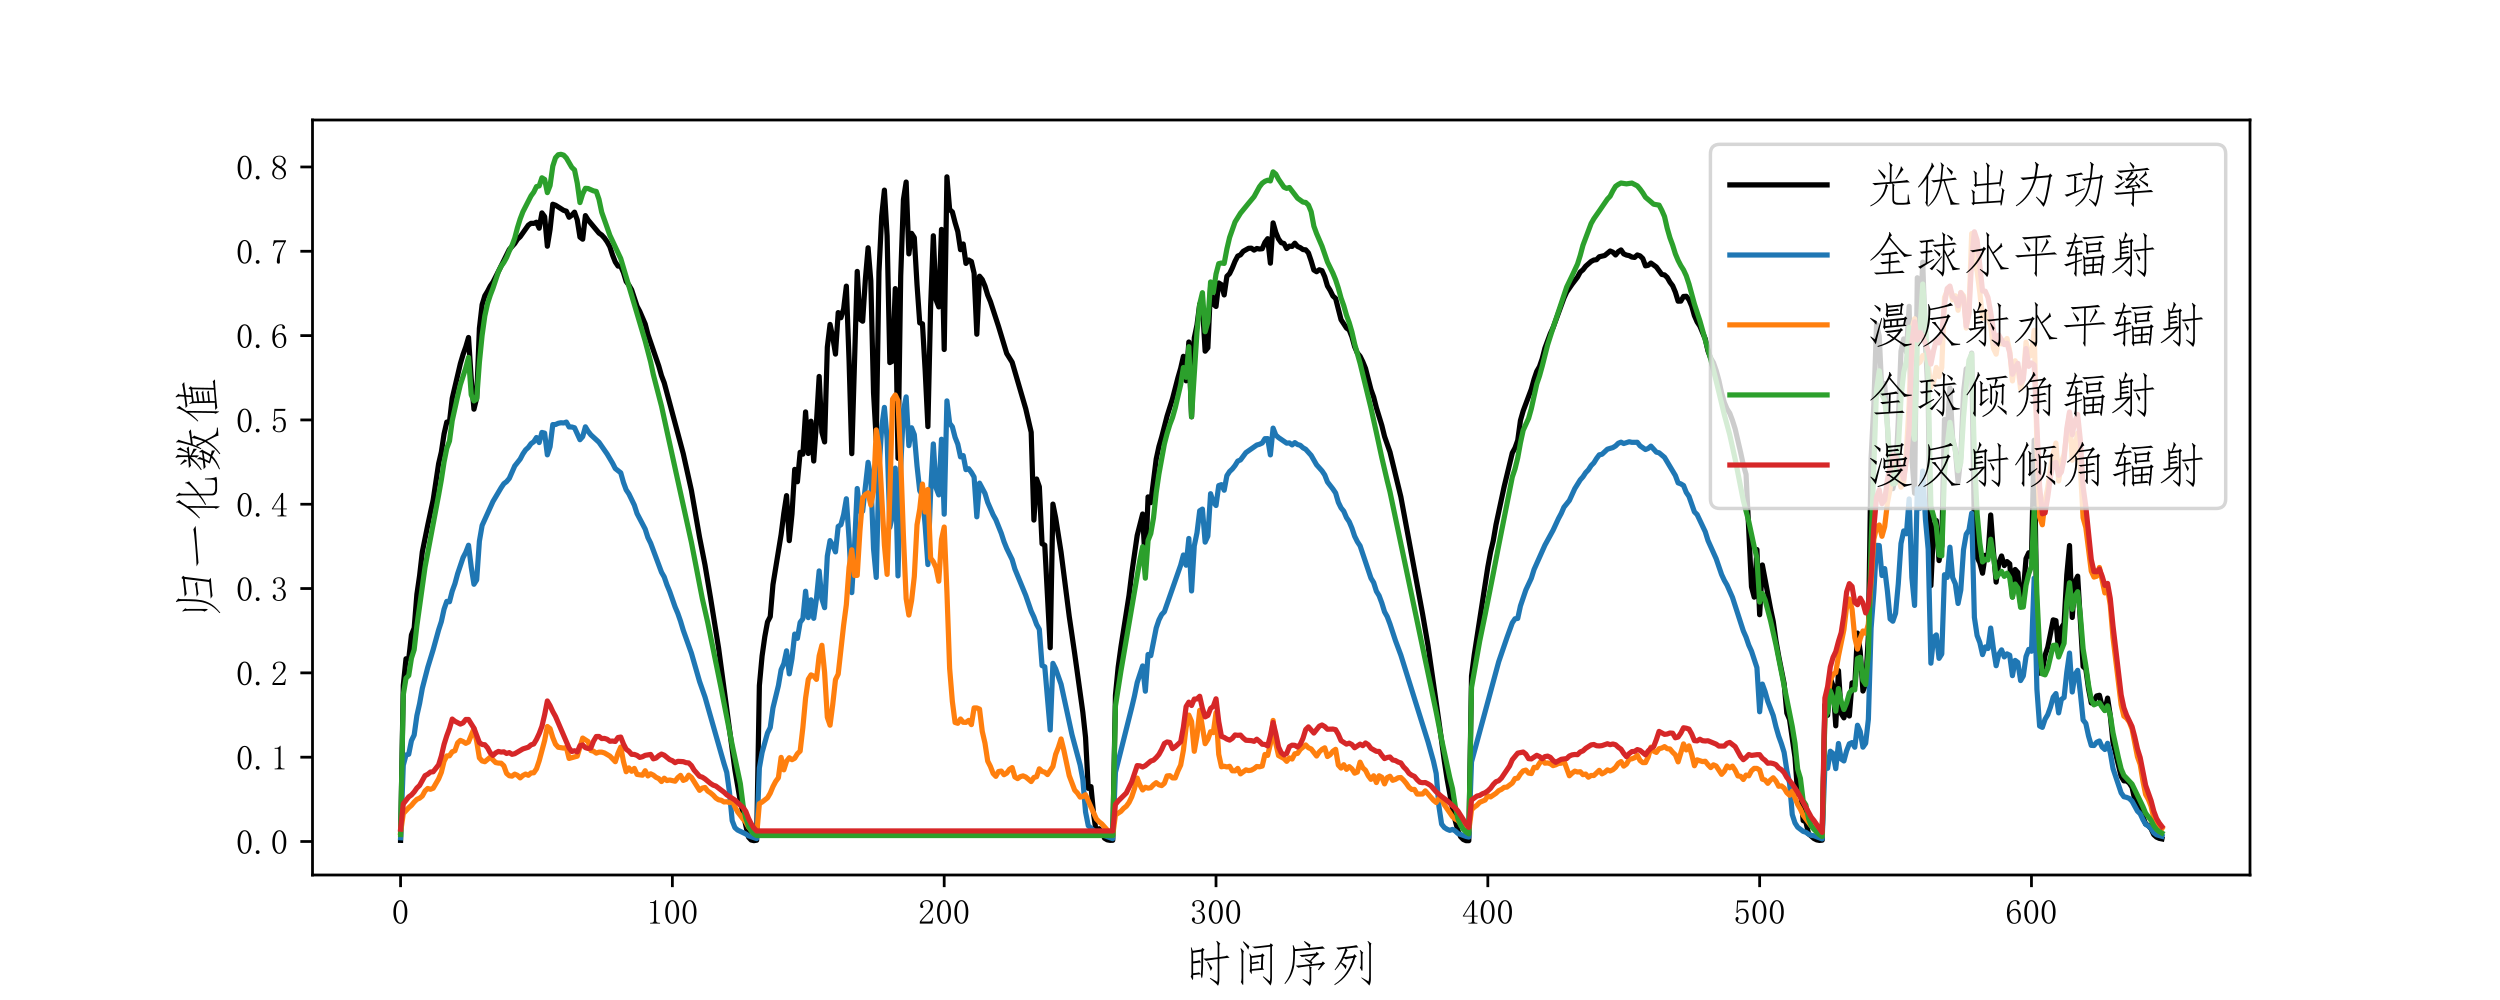 <?xml version="1.0" encoding="utf-8" standalone="no"?>
<!DOCTYPE svg PUBLIC "-//W3C//DTD SVG 1.1//EN"
  "http://www.w3.org/Graphics/SVG/1.1/DTD/svg11.dtd">
<!-- Created with matplotlib (http://matplotlib.org/) -->
<svg height="288pt" version="1.1" viewBox="0 0 720 288" width="720pt" xmlns="http://www.w3.org/2000/svg" xmlns:xlink="http://www.w3.org/1999/xlink">
 <defs>
  <style type="text/css">
*{stroke-linecap:butt;stroke-linejoin:round;}
  </style>
 </defs>
 <g id="figure_1">
  <g id="patch_1">
   <path d="M 0 288 
L 720 288 
L 720 0 
L 0 0 
z
" style="fill:#ffffff;"/>
  </g>
  <g id="axes_1">
   <g id="patch_2">
    <path d="M 90 252 
L 648 252 
L 648 34.56 
L 90 34.56 
z
" style="fill:#ffffff;"/>
   </g>
   <g id="matplotlib.axis_1">
    <g id="xtick_1">
     <g id="line2d_1">
      <defs>
       <path d="M 0 0 
L 0 3.5 
" id="m919752bb03" style="stroke:#000000;stroke-width:0.8;"/>
      </defs>
      <g>
       <use style="stroke:#000000;stroke-width:0.8;" x="115.364" xlink:href="#m919752bb03" y="252"/>
      </g>
     </g>
     <g id="text_1">
      <!-- 0 -->
      <defs>
       <path d="M 24.609 64.453 
Q 19.141 64.453 15.422 56.047 
Q 11.719 47.656 11.719 33.594 
Q 11.719 18.75 15.422 10.547 
Q 19.141 2.344 24.609 2.344 
Q 30.469 2.344 33.781 10.547 
Q 37.109 18.75 37.109 33.594 
Q 37.109 47.656 33.984 56.047 
Q 30.859 64.453 24.609 64.453 
z
M 24.609 -0.781 
Q 16.016 -0.781 10.156 8.203 
Q 4.297 17.188 4.297 33.594 
Q 4.297 48.828 9.953 58.203 
Q 15.625 67.578 24.609 67.578 
Q 33.203 67.578 38.859 58.594 
Q 44.531 49.609 44.531 33.594 
Q 44.531 17.578 38.859 8.391 
Q 33.203 -0.781 24.609 -0.781 
z
" id="FangSong-30"/>
      </defs>
      <g transform="translate(112.864 265.992)scale(0.1 -0.1)">
       <use xlink:href="#FangSong-30"/>
      </g>
     </g>
    </g>
    <g id="xtick_2">
     <g id="line2d_2">
      <g>
       <use style="stroke:#000000;stroke-width:0.8;" x="193.646" xlink:href="#m919752bb03" y="252"/>
      </g>
     </g>
     <g id="text_2">
      <!-- 100 -->
      <defs>
       <path d="M 28.125 67.969 
L 28.125 8.594 
Q 28.125 5.469 30.078 3.906 
Q 32.031 2.344 35.547 2.344 
L 39.453 2.344 
L 39.453 0 
L 10.938 0 
L 10.938 2.344 
L 14.453 2.344 
Q 18.359 2.344 20.109 3.906 
Q 21.875 5.469 21.875 8.594 
L 21.875 55.859 
Q 21.875 57.422 20.891 58.391 
Q 19.922 59.375 17.969 59.375 
L 10.938 59.375 
L 10.938 61.719 
L 14.453 61.719 
Q 19.141 61.719 22.062 63.281 
Q 25 64.844 26.562 67.969 
z
" id="FangSong-31"/>
      </defs>
      <g transform="translate(186.146 265.992)scale(0.1 -0.1)">
       <use xlink:href="#FangSong-31"/>
       <use x="50" xlink:href="#FangSong-30"/>
       <use x="100" xlink:href="#FangSong-30"/>
      </g>
     </g>
    </g>
    <g id="xtick_3">
     <g id="line2d_3">
      <g>
       <use style="stroke:#000000;stroke-width:0.8;" x="271.929" xlink:href="#m919752bb03" y="252"/>
      </g>
     </g>
     <g id="text_3">
      <!-- 200 -->
      <defs>
       <path d="M 35.938 50.391 
Q 35.938 57.422 32.812 61.125 
Q 29.688 64.844 23.438 64.844 
Q 18.75 64.844 15.422 62.297 
Q 12.109 59.766 12.109 55.859 
Q 12.109 53.516 13.469 51.953 
Q 14.844 50.391 14.844 48.828 
Q 14.844 46.875 13.859 45.891 
Q 12.891 44.922 10.938 44.922 
Q 8.594 44.922 7.219 46.281 
Q 5.859 47.656 5.859 50.781 
Q 5.859 58.984 11.719 63.281 
Q 17.578 67.578 24.219 67.578 
Q 33.594 67.578 38.078 62.891 
Q 42.578 58.203 42.578 51.172 
Q 42.578 46.484 40.422 41.797 
Q 38.281 37.109 33.594 32.812 
Q 22.266 21.875 16.203 15.031 
Q 10.156 8.203 8.984 5.859 
L 32.031 5.859 
Q 35.547 5.859 37.891 8.594 
Q 40.234 11.328 41.016 16.797 
L 43.359 16.797 
L 41.016 0 
L 4.688 0 
L 4.688 5.078 
Q 6.641 8.594 11.125 14.062 
Q 15.625 19.531 23.047 26.953 
Q 29.688 33.594 32.812 39.453 
Q 35.938 45.312 35.938 50.391 
z
" id="FangSong-32"/>
      </defs>
      <g transform="translate(264.429 265.992)scale(0.1 -0.1)">
       <use xlink:href="#FangSong-32"/>
       <use x="50" xlink:href="#FangSong-30"/>
       <use x="100" xlink:href="#FangSong-30"/>
      </g>
     </g>
    </g>
    <g id="xtick_4">
     <g id="line2d_4">
      <g>
       <use style="stroke:#000000;stroke-width:0.8;" x="350.212" xlink:href="#m919752bb03" y="252"/>
      </g>
     </g>
     <g id="text_4">
      <!-- 300 -->
      <defs>
       <path d="M 43.359 17.969 
Q 43.359 10.547 37.891 4.875 
Q 32.422 -0.781 22.656 -0.781 
Q 15.625 -0.781 10.547 3.125 
Q 5.469 7.031 5.469 12.109 
Q 5.469 14.453 7.031 16.203 
Q 8.594 17.969 10.156 17.969 
Q 12.5 17.969 13.469 16.203 
Q 14.453 14.453 14.453 13.281 
Q 14.453 11.328 13.672 9.953 
Q 12.891 8.594 12.891 7.422 
Q 12.891 5.078 15.812 3.516 
Q 18.75 1.953 22.266 1.953 
Q 29.297 1.953 32.812 6.047 
Q 36.328 10.156 36.328 18.75 
Q 36.328 25.781 32.609 30.078 
Q 28.906 34.375 18.75 34.375 
L 18.75 37.109 
Q 26.562 37.109 30.266 40.812 
Q 33.984 44.531 33.984 51.172 
Q 33.984 56.641 31.047 60.734 
Q 28.125 64.844 21.875 64.844 
Q 19.141 64.844 16.016 63.469 
Q 12.891 62.109 12.891 58.984 
Q 12.891 55.859 13.672 55.078 
Q 14.453 54.297 14.453 53.125 
Q 14.453 51.172 13.672 50 
Q 12.891 48.828 10.938 48.828 
Q 9.375 48.828 8 50 
Q 6.641 51.172 6.641 54.297 
Q 6.641 60.156 11.719 63.859 
Q 16.797 67.578 23.438 67.578 
Q 31.25 67.578 35.938 62.688 
Q 40.625 57.812 40.625 52.344 
Q 40.625 46.484 37.688 42.375 
Q 34.766 38.281 28.516 36.328 
Q 37.109 33.203 40.234 28.125 
Q 43.359 23.047 43.359 17.969 
z
" id="FangSong-33"/>
      </defs>
      <g transform="translate(342.712 265.992)scale(0.1 -0.1)">
       <use xlink:href="#FangSong-33"/>
       <use x="50" xlink:href="#FangSong-30"/>
       <use x="100" xlink:href="#FangSong-30"/>
      </g>
     </g>
    </g>
    <g id="xtick_5">
     <g id="line2d_5">
      <g>
       <use style="stroke:#000000;stroke-width:0.8;" x="428.495" xlink:href="#m919752bb03" y="252"/>
      </g>
     </g>
     <g id="text_5">
      <!-- 400 -->
      <defs>
       <path d="M 35.547 7.422 
Q 35.547 4.688 37.109 3.516 
Q 38.672 2.344 41.406 2.344 
L 44.922 2.344 
L 44.922 0 
L 19.141 0 
L 19.141 2.344 
L 23.438 2.344 
Q 26.562 2.344 27.922 3.516 
Q 29.297 4.688 29.297 7.422 
L 29.297 20.312 
L 3.125 20.312 
L 3.125 22.266 
L 31.641 67.578 
L 35.547 67.578 
L 35.547 22.656 
L 46.094 22.656 
L 46.094 20.312 
L 35.547 20.312 
z
M 28.906 57.812 
L 6.641 22.656 
L 29.297 22.656 
L 29.297 57.812 
z
" id="FangSong-34"/>
      </defs>
      <g transform="translate(420.995 265.992)scale(0.1 -0.1)">
       <use xlink:href="#FangSong-34"/>
       <use x="50" xlink:href="#FangSong-30"/>
       <use x="100" xlink:href="#FangSong-30"/>
      </g>
     </g>
    </g>
    <g id="xtick_6">
     <g id="line2d_6">
      <g>
       <use style="stroke:#000000;stroke-width:0.8;" x="506.778" xlink:href="#m919752bb03" y="252"/>
      </g>
     </g>
     <g id="text_6">
      <!-- 500 -->
      <defs>
       <path d="M 26.562 42.969 
Q 33.984 42.969 38.672 37.297 
Q 43.359 31.641 43.359 22.266 
Q 43.359 11.719 38.469 5.469 
Q 33.594 -0.781 23.438 -0.781 
Q 16.406 -0.781 10.938 3.312 
Q 5.469 7.422 5.469 13.281 
Q 5.469 15.625 6.828 17.375 
Q 8.203 19.141 10.547 19.141 
Q 12.891 19.141 13.672 17.578 
Q 14.453 16.016 14.453 14.844 
Q 14.453 12.5 13.281 11.125 
Q 12.109 9.766 12.109 8.203 
Q 12.109 5.078 15.812 3.516 
Q 19.531 1.953 23.828 1.953 
Q 30.078 1.953 33.391 7.031 
Q 36.719 12.109 36.719 21.484 
Q 36.719 29.297 33.781 34.172 
Q 30.859 39.062 25 39.062 
Q 20.703 39.062 17.578 37.5 
Q 14.453 35.938 11.719 30.859 
L 8.203 31.25 
L 10.156 66.797 
L 42.188 66.797 
L 41.016 60.938 
L 12.891 60.938 
L 11.328 35.156 
Q 15.234 40.625 18.938 41.797 
Q 22.656 42.969 26.562 42.969 
z
" id="FangSong-35"/>
      </defs>
      <g transform="translate(499.278 265.992)scale(0.1 -0.1)">
       <use xlink:href="#FangSong-35"/>
       <use x="50" xlink:href="#FangSong-30"/>
       <use x="100" xlink:href="#FangSong-30"/>
      </g>
     </g>
    </g>
    <g id="xtick_7">
     <g id="line2d_7">
      <g>
       <use style="stroke:#000000;stroke-width:0.8;" x="585.061" xlink:href="#m919752bb03" y="252"/>
      </g>
     </g>
     <g id="text_7">
      <!-- 600 -->
      <defs>
       <path d="M 11.719 26.562 
Q 11.719 14.844 15.812 8.391 
Q 19.922 1.953 25.781 1.953 
Q 31.641 1.953 34.766 6.25 
Q 37.891 10.547 37.891 22.266 
Q 37.891 30.078 34.562 34.375 
Q 31.25 38.672 26.562 38.672 
Q 22.266 38.672 18.547 36.125 
Q 14.844 33.594 11.719 26.562 
z
M 26.953 42.578 
Q 36.328 42.578 40.422 36.328 
Q 44.531 30.078 44.531 22.266 
Q 44.531 10.547 38.859 4.875 
Q 33.203 -0.781 25.781 -0.781 
Q 15.234 -0.781 9.766 7.219 
Q 4.297 15.234 4.297 30.469 
Q 4.297 48.438 10.938 58 
Q 17.578 67.578 28.906 67.578 
Q 34.375 67.578 37.688 64.453 
Q 41.016 61.328 41.016 58.984 
Q 41.016 56.641 40.031 55.469 
Q 39.062 54.297 36.719 54.297 
Q 34.766 54.297 33.781 55.266 
Q 32.812 56.25 32.812 58.203 
Q 32.812 58.984 33 59.766 
Q 33.203 60.547 33.203 61.328 
Q 33.203 62.891 32.031 63.859 
Q 30.859 64.844 27.734 64.844 
Q 21.094 64.844 16.406 58.781 
Q 11.719 52.734 11.719 32.422 
Q 14.062 37.5 18.156 40.031 
Q 22.266 42.578 26.953 42.578 
z
" id="FangSong-36"/>
      </defs>
      <g transform="translate(577.561 265.992)scale(0.1 -0.1)">
       <use xlink:href="#FangSong-36"/>
       <use x="50" xlink:href="#FangSong-30"/>
       <use x="100" xlink:href="#FangSong-30"/>
      </g>
     </g>
    </g>
    <g id="text_8">
     <!-- 时间序列 -->
     <defs>
      <path d="M 18.75 11.328 
Q 19.141 -0.781 17.188 1.953 
L 13.672 8.594 
Q 15.625 11.328 15.234 17.578 
L 15.234 52.344 
Q 15.234 60.156 14.062 68.359 
L 15.234 68.75 
L 17.969 61.328 
L 35.547 64.062 
L 37.5 67.578 
L 42.188 64.062 
L 39.453 60.547 
Q 39.453 22.266 38.469 13.078 
Q 37.5 3.906 36.328 5.266 
Q 35.156 6.641 34.375 13.281 
L 18.75 11.328 
z
M 18.75 15.234 
Q 30.078 16.406 30.859 17.188 
L 34.766 13.281 
Q 35.547 25.391 35.547 33.984 
L 35.547 59.766 
L 18.75 57.422 
L 18.75 39.453 
Q 29.297 40.625 31.641 42.188 
L 35.156 37.5 
Q 29.688 37.109 18.75 35.547 
z
M 67.578 82.031 
L 74.609 76.172 
Q 72.266 74.609 72.656 67.188 
L 72.656 48.438 
Q 88.281 50.391 88.281 51.953 
L 93.75 47.266 
Q 87.891 46.875 72.656 44.922 
L 72.656 6.641 
Q 73.047 -5.469 69.922 -10.547 
Q 66.016 -5.078 53.125 4.297 
L 53.906 5.859 
L 68.359 -2.344 
Q 69.141 2.344 69.141 6.641 
L 69.141 44.531 
Q 48.438 41.797 45.312 40.625 
L 39.844 45.312 
Q 46.875 45.312 69.141 48.047 
L 69.141 68.75 
Q 69.531 76.953 66.406 80.859 
z
M 55.078 19.922 
Q 51.953 28.906 47.656 38.281 
L 48.828 39.062 
Q 53.516 32.812 58.203 26.172 
Q 57.031 23.438 55.078 19.922 
z
" id="FangSong-65f6"/>
      <path d="M 64.844 22.656 
L 39.453 20.312 
Q 39.844 12.5 38.281 14.062 
L 34.766 19.922 
Q 35.938 21.875 35.938 25.781 
L 35.938 44.922 
Q 36.328 50.391 34.375 55.078 
L 35.547 55.859 
L 39.062 50.391 
L 58.594 53.125 
L 60.938 56.25 
L 65.625 51.953 
L 62.891 49.219 
L 62.109 25.781 
z
M 78.125 76.953 
L 83.203 73.047 
L 80.859 69.922 
L 80.859 7.031 
Q 80.859 -5.078 77.734 -10.156 
Q 73.438 -3.516 62.109 7.812 
L 63.281 8.984 
L 76.172 -1.172 
Q 76.953 -1.172 77.344 6.641 
L 77.344 69.922 
Q 48.047 66.797 45.703 66.406 
L 39.844 69.922 
Q 45.703 69.531 76.172 73.438 
z
M 58.984 49.219 
L 39.453 46.875 
L 39.453 37.109 
Q 50.391 38.672 51.562 39.844 
L 55.469 35.938 
Q 51.562 35.938 39.453 33.984 
L 39.453 23.828 
L 58.203 25.781 
z
M 21.875 -3.516 
Q 22.266 -10.547 20.703 -8.594 
L 16.797 -2.734 
Q 18.359 -0.391 18.359 5.469 
L 18.359 54.297 
Q 18.359 60.938 16.016 66.016 
L 17.188 66.797 
L 23.047 60.547 
Q 21.875 58.203 21.875 52.734 
z
M 22.266 80.859 
Q 30.469 73.828 34.375 70.703 
Q 33.203 66.797 32.031 63.672 
Q 29.297 69.141 21.094 79.688 
z
" id="FangSong-95f4"/>
      <path d="M 85.547 39.453 
L 90.234 35.547 
Q 86.719 33.594 77.344 21.484 
L 75.391 22.266 
L 81.641 32.422 
L 57.812 30.078 
L 62.891 26.953 
Q 60.938 25 61.719 21.875 
L 61.719 0.781 
Q 61.719 -6.25 58.594 -10.938 
Q 55.469 -6.25 43.75 2.344 
L 44.531 3.516 
L 57.422 -3.125 
Q 58.203 0.391 58.203 5.078 
L 58.203 21.484 
Q 57.812 27.344 57.031 30.078 
Q 36.719 27.344 35.156 26.562 
L 29.688 30.859 
Q 35.938 30.859 61.328 33.984 
Q 58.203 37.109 48.438 44.141 
L 49.219 45.703 
L 58.984 41.016 
L 67.969 51.953 
Q 44.922 49.219 42.188 48.828 
L 37.5 52.734 
Q 42.969 52.344 70.703 55.859 
L 72.656 59.375 
L 78.125 54.688 
Q 75 53.125 70.312 49.016 
Q 65.625 44.922 60.938 39.844 
L 64.062 38.672 
Q 63.672 36.328 62.5 33.984 
L 82.812 36.328 
z
M 58.203 67.188 
Q 57.031 69.531 46.875 80.078 
L 47.656 81.641 
Q 55.859 76.562 60.156 73.828 
Q 59.375 70.703 58.594 67.188 
Q 82.812 69.531 84.766 70.703 
L 89.844 66.016 
Q 85.547 66.016 28.516 60.938 
Q 28.125 43.75 27.141 34.172 
Q 26.172 24.609 21.875 14.062 
Q 17.578 3.516 7.812 -7.031 
L 6.641 -5.859 
Q 15.234 5.469 18.547 15.234 
Q 21.875 25 23.047 32.219 
Q 24.219 39.453 24.609 53.125 
Q 25 66.797 23.438 72.656 
L 25 73.047 
L 28.516 64.844 
z
" id="FangSong-5e8f"/>
      <path d="M 84.375 5.859 
Q 84.766 -3.906 81.25 -10.156 
Q 75.781 -3.125 64.453 5.859 
L 65.234 6.641 
L 79.688 -1.562 
Q 80.859 3.906 80.859 8.594 
L 80.859 66.797 
Q 81.25 77.344 77.344 80.859 
L 78.516 81.641 
L 85.547 76.172 
Q 83.984 75 84.375 67.578 
z
M 48.047 50.781 
L 50.391 54.688 
L 55.469 49.609 
L 52.344 47.656 
Q 46.484 28.125 36.328 14.25 
Q 26.172 0.391 9.766 -9.375 
L 9.375 -7.422 
Q 23.828 1.953 33.391 16.016 
Q 42.969 30.078 48.047 46.875 
Q 34.375 44.922 33.203 43.75 
L 28.906 46.484 
Q 26.172 42.188 23.438 37.5 
Q 31.25 33.203 34.375 30.859 
Q 33.984 27.344 32.422 23.438 
Q 28.906 30.078 22.266 35.938 
Q 18.359 29.297 10.938 21.484 
L 9.766 22.266 
Q 19.141 35.156 25 47.656 
Q 30.859 60.156 31.641 66.016 
Q 20.312 64.453 17.578 63.672 
L 12.891 67.969 
Q 19.141 67.969 35.344 69.922 
Q 51.562 71.875 54.688 73.047 
L 58.594 68.359 
Q 50.781 68.359 33.984 66.016 
L 36.719 61.719 
Q 35.156 62.5 29.297 48.438 
z
M 67.188 28.516 
Q 67.578 18.359 65.625 20.312 
L 61.719 26.953 
Q 63.672 28.516 63.672 33.203 
L 63.672 52.734 
Q 63.672 58.984 61.328 62.5 
L 62.5 63.281 
L 68.75 57.422 
Q 66.797 56.641 67.188 50.391 
z
" id="FangSong-5217"/>
     </defs>
     <g transform="translate(341 282.43)scale(0.14 -0.14)">
      <use xlink:href="#FangSong-65f6"/>
      <use x="100" xlink:href="#FangSong-95f4"/>
      <use x="200" xlink:href="#FangSong-5e8f"/>
      <use x="300" xlink:href="#FangSong-5217"/>
     </g>
    </g>
   </g>
   <g id="matplotlib.axis_2">
    <g id="ytick_1">
     <g id="line2d_8">
      <defs>
       <path d="M 0 0 
L -3.5 0 
" id="m54155bb553" style="stroke:#000000;stroke-width:0.8;"/>
      </defs>
      <g>
       <use style="stroke:#000000;stroke-width:0.8;" x="90" xlink:href="#m54155bb553" y="242.352"/>
      </g>
     </g>
     <g id="text_9">
      <!-- 0.0 -->
      <defs>
       <path d="M 17.578 4.297 
Q 17.578 1.953 16.016 0.391 
Q 14.453 -1.172 12.109 -1.172 
Q 9.766 -1.172 8.203 0.391 
Q 6.641 1.953 6.641 4.297 
Q 6.641 6.641 8.203 8.203 
Q 9.766 9.766 12.109 9.766 
Q 14.453 9.766 16.016 8.203 
Q 17.578 6.641 17.578 4.297 
z
" id="FangSong-2e"/>
      </defs>
      <g transform="translate(68 245.848)scale(0.1 -0.1)">
       <use xlink:href="#FangSong-30"/>
       <use x="50" xlink:href="#FangSong-2e"/>
       <use x="100" xlink:href="#FangSong-30"/>
      </g>
     </g>
    </g>
    <g id="ytick_2">
     <g id="line2d_9">
      <g>
       <use style="stroke:#000000;stroke-width:0.8;" x="90" xlink:href="#m54155bb553" y="218.069"/>
      </g>
     </g>
     <g id="text_10">
      <!-- 0.1 -->
      <g transform="translate(68 221.565)scale(0.1 -0.1)">
       <use xlink:href="#FangSong-30"/>
       <use x="50" xlink:href="#FangSong-2e"/>
       <use x="100" xlink:href="#FangSong-31"/>
      </g>
     </g>
    </g>
    <g id="ytick_3">
     <g id="line2d_10">
      <g>
       <use style="stroke:#000000;stroke-width:0.8;" x="90" xlink:href="#m54155bb553" y="193.786"/>
      </g>
     </g>
     <g id="text_11">
      <!-- 0.2 -->
      <g transform="translate(68 197.282)scale(0.1 -0.1)">
       <use xlink:href="#FangSong-30"/>
       <use x="50" xlink:href="#FangSong-2e"/>
       <use x="100" xlink:href="#FangSong-32"/>
      </g>
     </g>
    </g>
    <g id="ytick_4">
     <g id="line2d_11">
      <g>
       <use style="stroke:#000000;stroke-width:0.8;" x="90" xlink:href="#m54155bb553" y="169.503"/>
      </g>
     </g>
     <g id="text_12">
      <!-- 0.3 -->
      <g transform="translate(68 172.999)scale(0.1 -0.1)">
       <use xlink:href="#FangSong-30"/>
       <use x="50" xlink:href="#FangSong-2e"/>
       <use x="100" xlink:href="#FangSong-33"/>
      </g>
     </g>
    </g>
    <g id="ytick_5">
     <g id="line2d_12">
      <g>
       <use style="stroke:#000000;stroke-width:0.8;" x="90" xlink:href="#m54155bb553" y="145.22"/>
      </g>
     </g>
     <g id="text_13">
      <!-- 0.4 -->
      <g transform="translate(68 148.716)scale(0.1 -0.1)">
       <use xlink:href="#FangSong-30"/>
       <use x="50" xlink:href="#FangSong-2e"/>
       <use x="100" xlink:href="#FangSong-34"/>
      </g>
     </g>
    </g>
    <g id="ytick_6">
     <g id="line2d_13">
      <g>
       <use style="stroke:#000000;stroke-width:0.8;" x="90" xlink:href="#m54155bb553" y="120.937"/>
      </g>
     </g>
     <g id="text_14">
      <!-- 0.5 -->
      <g transform="translate(68 124.433)scale(0.1 -0.1)">
       <use xlink:href="#FangSong-30"/>
       <use x="50" xlink:href="#FangSong-2e"/>
       <use x="100" xlink:href="#FangSong-35"/>
      </g>
     </g>
    </g>
    <g id="ytick_7">
     <g id="line2d_14">
      <g>
       <use style="stroke:#000000;stroke-width:0.8;" x="90" xlink:href="#m54155bb553" y="96.653"/>
      </g>
     </g>
     <g id="text_15">
      <!-- 0.6 -->
      <g transform="translate(68 100.15)scale(0.1 -0.1)">
       <use xlink:href="#FangSong-30"/>
       <use x="50" xlink:href="#FangSong-2e"/>
       <use x="100" xlink:href="#FangSong-36"/>
      </g>
     </g>
    </g>
    <g id="ytick_8">
     <g id="line2d_15">
      <g>
       <use style="stroke:#000000;stroke-width:0.8;" x="90" xlink:href="#m54155bb553" y="72.37"/>
      </g>
     </g>
     <g id="text_16">
      <!-- 0.7 -->
      <defs>
       <path d="M 43.75 64.062 
Q 35.547 50.781 30.656 38.078 
Q 25.781 25.391 25.781 16.016 
Q 25.781 14.453 25.969 11.516 
Q 26.172 8.594 26.172 4.688 
Q 26.172 1.562 25.188 0.391 
Q 24.219 -0.781 21.875 -0.781 
Q 19.922 -0.781 18.547 0.578 
Q 17.188 1.953 17.188 5.469 
Q 17.188 12.891 20.5 23.828 
Q 23.828 34.766 38.281 60.938 
L 18.75 60.938 
Q 14.453 60.938 11.906 58.203 
Q 9.375 55.469 8.203 50 
L 5.859 50.391 
L 8.594 66.797 
L 43.75 66.797 
z
" id="FangSong-37"/>
      </defs>
      <g transform="translate(68 75.867)scale(0.1 -0.1)">
       <use xlink:href="#FangSong-30"/>
       <use x="50" xlink:href="#FangSong-2e"/>
       <use x="100" xlink:href="#FangSong-37"/>
      </g>
     </g>
    </g>
    <g id="ytick_9">
     <g id="line2d_16">
      <g>
       <use style="stroke:#000000;stroke-width:0.8;" x="90" xlink:href="#m54155bb553" y="48.087"/>
      </g>
     </g>
     <g id="text_17">
      <!-- 0.8 -->
      <defs>
       <path d="M 9.375 16.016 
Q 9.375 9.766 13.469 5.859 
Q 17.578 1.953 23.828 1.953 
Q 31.25 1.953 34.562 5.859 
Q 37.891 9.766 37.891 15.625 
Q 37.891 20.703 33.203 25.391 
Q 28.516 30.078 19.141 33.984 
Q 14.453 30.859 11.906 26.172 
Q 9.375 21.484 9.375 16.016 
z
M 43.75 16.797 
Q 43.75 9.375 38.281 4.297 
Q 32.812 -0.781 23.828 -0.781 
Q 15.625 -0.781 9.766 4.297 
Q 3.906 9.375 3.906 16.016 
Q 3.906 22.656 7.219 27.344 
Q 10.547 32.031 16.797 35.547 
Q 11.328 38.281 8.391 42.375 
Q 5.469 46.484 5.469 51.562 
Q 5.469 58.203 10.547 62.891 
Q 15.625 67.578 24.609 67.578 
Q 32.812 67.578 37.891 62.891 
Q 42.969 58.203 42.969 51.562 
Q 42.969 46.875 40.031 42.766 
Q 37.109 38.672 30.859 35.547 
Q 37.5 31.641 40.625 26.953 
Q 43.75 22.266 43.75 16.797 
z
M 37.5 51.172 
Q 37.5 56.641 34.375 60.734 
Q 31.25 64.844 24.609 64.844 
Q 17.188 64.844 14.062 60.938 
Q 10.938 57.031 10.938 52.734 
Q 10.938 48.438 15.422 44.328 
Q 19.922 40.234 28.125 37.109 
Q 32.812 39.453 35.156 42.969 
Q 37.5 46.484 37.5 51.172 
z
" id="FangSong-38"/>
      </defs>
      <g transform="translate(68 51.583)scale(0.1 -0.1)">
       <use xlink:href="#FangSong-30"/>
       <use x="50" xlink:href="#FangSong-2e"/>
       <use x="100" xlink:href="#FangSong-38"/>
      </g>
     </g>
    </g>
    <g id="text_18">
     <!-- 归一化数值 -->
     <defs>
      <path d="M 46.094 62.891 
Q 54.688 62.891 82.031 66.406 
L 84.375 69.531 
L 89.062 66.016 
L 86.719 62.891 
L 80.469 12.891 
L 84.766 8.984 
Q 53.516 6.641 47.656 5.469 
L 41.797 9.375 
Q 51.953 9.375 76.172 12.5 
L 82.422 62.5 
Q 57.031 59.766 51.562 58.594 
z
M 42.578 75.781 
Q 41.016 75 41.016 71.875 
Q 41.016 68.75 40.812 53.906 
Q 40.625 39.062 38.859 29.094 
Q 37.109 19.141 31.641 9.562 
Q 26.172 0 12.891 -10.547 
L 12.109 -8.984 
Q 25 2.344 30.266 13.859 
Q 35.547 25.391 36.328 40.422 
Q 37.109 55.469 37.109 66.016 
Q 37.109 76.953 34.766 79.688 
L 35.938 80.859 
L 42.578 75.781 
z
M 22.266 61.328 
Q 19.922 60.156 20.703 53.906 
L 20.703 21.875 
Q 21.094 13.672 18.75 16.016 
L 15.234 22.266 
Q 17.188 24.219 17.188 29.297 
L 17.188 56.25 
Q 17.188 63.281 15.234 66.797 
L 16.406 67.578 
L 22.266 61.328 
z
M 76.953 37.109 
Q 70.312 37.109 62.688 36.125 
Q 55.078 35.156 51.562 34.375 
L 46.094 38.281 
Q 52.344 38.281 61.328 39.453 
Q 70.312 40.625 72.656 41.797 
z
" id="FangSong-5f52"/>
      <path d="M 91.797 40.234 
Q 82.422 39.844 52.531 37.5 
Q 22.656 35.156 15.625 34.375 
L 8.203 38.281 
Q 23.047 38.672 51.172 41.016 
Q 79.297 43.359 84.375 44.922 
z
" id="FangSong-4e00"/>
      <path d="M 57.812 7.812 
Q 57.812 0.391 68.359 0 
L 79.297 0 
Q 85.156 0 86.125 2.531 
Q 87.109 5.078 87.109 21.094 
L 89.062 21.094 
Q 89.062 15.625 89.641 8.781 
Q 90.234 1.953 92.578 -2.344 
Q 87.891 -3.906 79.297 -3.906 
L 68.359 -3.906 
Q 54.297 -3.906 54.297 6.25 
L 54.297 30.469 
Q 46.484 24.219 35.547 18.75 
L 34.766 20.703 
Q 45.312 26.562 54.297 34.375 
L 54.297 66.797 
Q 54.297 76.172 51.953 80.078 
L 52.734 80.859 
L 60.156 73.828 
Q 57.422 72.656 57.812 66.016 
L 57.812 36.719 
Q 66.016 42.969 73.047 50.391 
Q 80.078 57.812 79.297 61.719 
L 80.469 61.719 
L 83.203 53.125 
Q 82.422 53.906 74.609 46.672 
Q 66.797 39.453 57.812 32.812 
z
M 32.031 -4.688 
Q 32.031 -10.938 30.469 -8.594 
L 26.562 -1.172 
Q 28.906 -0.391 28.516 4.688 
L 28.906 52.344 
Q 21.875 42.969 7.812 31.25 
L 7.031 32.812 
Q 21.875 47.656 31.641 62.5 
Q 41.406 77.344 39.453 80.469 
L 40.625 80.859 
L 44.922 72.656 
Q 43.359 73.438 40.031 68.75 
Q 36.719 64.062 32.422 57.422 
z
" id="FangSong-5316"/>
      <path d="M 77.344 42.969 
Q 76.172 41.797 74.016 35.344 
Q 71.875 28.906 68.359 20.312 
Q 76.172 4.688 79.484 0.578 
Q 82.812 -3.516 93.75 -3.516 
L 93.75 -5.469 
L 76.953 -6.641 
Q 77.344 -5.078 74.797 0.578 
Q 72.266 6.25 66.406 17.188 
Q 56.25 0.781 40.234 -10.547 
L 39.062 -8.984 
Q 53.125 1.562 64.062 20.312 
Q 57.812 33.594 55.469 36.719 
Q 53.125 32.031 50.781 28.516 
L 49.219 29.297 
Q 53.125 37.891 55.859 45.891 
Q 58.594 53.906 61.719 66.016 
Q 64.844 78.125 62.891 79.688 
L 64.062 80.469 
L 69.141 75 
Q 67.969 74.219 66.984 70.312 
Q 66.016 66.406 60.938 50 
Q 83.203 52.734 85.547 54.297 
L 90.234 50 
Q 84.766 49.609 73.438 48.047 
z
M 46.484 7.031 
Q 46.875 3.516 46.875 0.391 
Q 42.188 3.125 35.547 6.25 
Q 25.781 -3.906 8.594 -9.766 
L 7.812 -8.203 
Q 23.047 -1.172 31.641 7.422 
Q 26.172 8.984 19.922 10.938 
L 25 21.484 
Q 15.625 20.312 12.891 19.531 
L 8.203 23.828 
Q 12.891 23.828 26.562 25.391 
Q 28.125 29.297 28.516 31.828 
Q 28.906 34.375 28.516 36.719 
L 29.297 37.109 
L 33.594 31.25 
Q 32.422 30.859 30.469 25.781 
L 42.578 26.953 
Q 43.359 28.906 42.969 32.422 
L 44.141 32.812 
L 48.828 26.562 
Q 47.656 26.562 45.312 21.672 
Q 42.969 16.797 38.281 8.984 
Q 41.406 8.203 46.484 7.031 
z
M 36.719 56.25 
L 41.406 56.641 
Q 45.312 64.844 46.672 69.328 
Q 48.047 73.828 47.656 77.344 
L 48.828 78.125 
L 53.125 71.484 
Q 51.953 71.094 50.188 67.766 
Q 48.438 64.453 43.75 56.641 
Q 51.172 58.203 51.562 58.594 
L 55.078 54.297 
Q 50.781 54.297 36.719 52.734 
L 36.719 50.391 
Q 43.75 47.266 50.391 44.531 
Q 50.391 41.406 50 37.5 
Q 44.531 42.969 36.719 48.047 
L 36.719 37.109 
Q 36.719 32.031 35.156 34.375 
L 31.641 39.062 
Q 33.594 41.016 33.203 44.531 
L 33.203 50 
Q 21.094 35.938 7.422 27.734 
L 6.25 29.297 
Q 18.75 37.891 29.688 51.953 
Q 16.406 50.391 15.625 49.609 
L 10.547 54.297 
Q 16.406 53.906 33.203 55.859 
L 33.203 69.922 
Q 33.203 77.734 31.25 80.859 
L 32.422 81.641 
L 38.281 76.953 
Q 36.719 75.781 36.719 68.75 
z
M 59.375 38.281 
Q 59.766 35.938 61.719 31.641 
L 65.625 24.219 
Q 67.578 28.125 70.109 37.109 
Q 72.656 46.094 71.875 47.656 
L 59.375 46.094 
Q 57.812 42.188 56.25 38.672 
z
M 33.984 10.156 
Q 39.062 16.797 41.797 23.828 
L 29.297 21.875 
L 24.609 12.5 
z
M 25.391 57.031 
Q 23.047 62.5 17.188 70.703 
L 18.359 71.875 
Q 23.047 67.969 28.516 62.891 
Q 26.953 59.766 25.391 57.031 
z
" id="FangSong-6570"/>
      <path d="M 74.219 55.078 
L 78.906 50.391 
L 76.172 47.656 
L 75.391 3.125 
Q 87.109 3.906 89.062 5.078 
L 92.969 0.391 
Q 87.109 0.781 62.688 -1.359 
Q 38.281 -3.516 34.375 -4.297 
L 30.078 0 
Q 35.938 0 44.922 0.781 
L 44.141 43.359 
Q 44.141 48.438 42.188 52.734 
L 43.359 53.516 
L 47.656 47.656 
L 56.641 48.828 
L 57.031 59.766 
Q 41.406 57.812 38.281 57.031 
L 33.984 60.938 
Q 40.234 60.938 57.422 63.672 
L 57.812 70.312 
Q 58.203 76.953 55.859 80.469 
L 57.031 81.641 
L 63.672 75.391 
Q 61.328 75.391 61.328 69.531 
L 60.938 64.062 
Q 79.688 66.797 82.812 67.969 
L 87.5 63.672 
Q 82.812 63.672 60.547 60.156 
L 60.156 49.219 
L 72.266 50.781 
z
M 47.656 36.719 
Q 62.109 38.672 66.797 40.234 
L 69.531 35.938 
Q 64.062 35.547 48.047 33.203 
L 48.047 25.391 
Q 64.453 27.344 66.016 28.125 
L 69.922 24.609 
Q 64.453 24.219 48.047 21.875 
L 48.438 14.453 
Q 65.234 15.625 67.188 16.797 
L 69.922 12.891 
Q 64.844 12.891 48.438 10.938 
L 48.438 0.781 
L 71.875 2.734 
L 72.656 47.266 
L 47.656 44.141 
z
M 27.344 -3.516 
Q 27.344 -10.547 25.781 -7.031 
L 22.266 -0.781 
Q 24.219 1.953 23.828 4.688 
L 24.609 53.906 
Q 16.797 42.969 7.422 34.766 
L 6.25 35.938 
Q 17.188 47.266 25.578 60.938 
Q 33.984 74.609 33.203 79.297 
L 34.375 79.297 
L 38.672 73.047 
Q 37.109 72.266 34.766 69.141 
Q 32.031 65.234 28.125 58.984 
L 27.344 -3.516 
z
" id="FangSong-503c"/>
     </defs>
     <g transform="translate(61.977 178.28)rotate(-90)scale(0.14 -0.14)">
      <use xlink:href="#FangSong-5f52"/>
      <use x="100" xlink:href="#FangSong-4e00"/>
      <use x="200" xlink:href="#FangSong-5316"/>
      <use x="300" xlink:href="#FangSong-6570"/>
      <use x="400" xlink:href="#FangSong-503c"/>
     </g>
    </g>
   </g>
   <g id="line2d_17">
    <path clip-path="url(#p54d5042399)" d="M 115.364 242.022 
L 116.146 197.345 
L 116.929 189.726 
L 117.712 189.78 
L 118.495 182.872 
L 119.278 180.864 
L 120.061 171.193 
L 120.843 165.79 
L 121.626 158.951 
L 123.192 151.23 
L 124.758 143.951 
L 126.323 133.526 
L 127.106 130.191 
L 127.889 124.977 
L 128.672 121.562 
L 129.455 121.433 
L 130.237 114.746 
L 132.586 104.712 
L 133.369 102.064 
L 134.152 99.878 
L 134.934 97.2 
L 135.717 109.091 
L 136.5 117.838 
L 137.283 114.625 
L 138.066 94.552 
L 138.848 87.759 
L 139.631 85.188 
L 140.414 83.898 
L 141.197 82.381 
L 141.98 81.239 
L 143.545 78.158 
L 146.677 71.847 
L 148.242 70.132 
L 149.025 68.907 
L 149.808 68.18 
L 152.157 64.847 
L 152.939 64.314 
L 153.722 64.338 
L 154.505 64.005 
L 155.288 65.717 
L 156.071 61.321 
L 156.854 62.386 
L 157.636 70.905 
L 158.419 66.083 
L 159.202 58.822 
L 159.985 59.103 
L 162.333 60.584 
L 163.116 60.823 
L 163.899 62.564 
L 164.682 61.967 
L 165.465 61.108 
L 166.247 63.327 
L 167.03 68.292 
L 167.813 68.884 
L 168.596 62.1 
L 169.379 63.369 
L 172.51 67.129 
L 173.293 67.679 
L 174.076 68.528 
L 174.859 69.637 
L 175.641 71.056 
L 176.424 73.475 
L 177.207 75.453 
L 177.99 76.632 
L 178.773 76.681 
L 179.556 78.488 
L 180.338 81.069 
L 181.121 82.107 
L 181.904 83.461 
L 183.47 88.2 
L 184.253 89.672 
L 185.818 93.317 
L 186.601 96.31 
L 189.732 105.445 
L 190.515 108.205 
L 191.298 110.253 
L 196.778 130.663 
L 199.126 141.245 
L 201.475 154.764 
L 203.04 162.701 
L 204.606 172.029 
L 206.955 186.656 
L 211.652 221.693 
L 213.217 230.819 
L 215.566 241.101 
L 216.348 241.929 
L 217.131 242.105 
L 217.914 241.982 
L 218.697 197.44 
L 219.48 188.933 
L 220.263 183.359 
L 221.045 179.113 
L 221.828 177.605 
L 222.611 168.382 
L 224.96 153.963 
L 225.742 147.828 
L 226.525 142.746 
L 227.308 155.699 
L 228.091 148.032 
L 228.874 135.18 
L 229.657 138.741 
L 230.439 130.27 
L 231.222 130.804 
L 232.005 118.64 
L 232.788 130.598 
L 233.571 121.316 
L 234.354 132.774 
L 235.136 121.683 
L 235.919 108.421 
L 236.702 124.459 
L 237.485 127.274 
L 238.268 99.978 
L 239.051 93.441 
L 239.833 97.055 
L 240.616 101.975 
L 241.399 90.027 
L 242.182 91.511 
L 242.965 88.957 
L 243.747 82.412 
L 244.53 103.834 
L 245.313 130.648 
L 246.879 78.174 
L 247.662 91.944 
L 248.444 92.506 
L 249.227 80.416 
L 250.01 71.363 
L 250.793 80.867 
L 251.576 113.083 
L 252.359 126.694 
L 253.141 78.299 
L 253.924 62.236 
L 254.707 54.76 
L 255.49 67.953 
L 256.273 104.422 
L 257.056 103.988 
L 257.838 83.125 
L 258.621 131.992 
L 259.404 79.486 
L 260.187 57.473 
L 260.97 52.433 
L 261.753 73.111 
L 262.535 67.21 
L 263.318 68.428 
L 264.101 81.978 
L 264.884 92.99 
L 265.667 93.267 
L 266.449 106.746 
L 267.232 122.861 
L 268.015 88.323 
L 268.798 67.909 
L 269.581 86.349 
L 270.364 88.386 
L 271.146 66.078 
L 271.929 100.652 
L 272.712 50.933 
L 273.495 60.333 
L 274.278 61.052 
L 275.061 64.102 
L 275.843 66.7 
L 276.626 71.902 
L 277.409 70.272 
L 278.192 75.857 
L 278.975 74.885 
L 279.758 75.323 
L 280.54 78.699 
L 281.323 96.252 
L 282.106 79.553 
L 282.889 80.527 
L 283.672 82.379 
L 284.455 84.968 
L 285.237 86.837 
L 287.586 94.045 
L 289.934 101.805 
L 291.5 104.324 
L 295.414 117.725 
L 296.98 124.488 
L 297.763 149.777 
L 298.545 137.958 
L 299.328 140.189 
L 300.111 156.591 
L 300.894 157.009 
L 302.46 186.539 
L 303.242 145.186 
L 304.025 149.113 
L 305.591 159.068 
L 307.939 177.527 
L 309.505 188.23 
L 311.854 205.134 
L 312.636 212.372 
L 313.419 227.038 
L 314.202 226.551 
L 314.985 234.705 
L 315.768 240.007 
L 316.551 238.671 
L 317.333 239.688 
L 318.116 241.417 
L 318.899 241.877 
L 319.682 242.012 
L 320.465 241.995 
L 321.247 200.238 
L 322.03 192.134 
L 322.813 186.425 
L 325.162 171.461 
L 325.944 165.083 
L 327.51 154.206 
L 329.076 148.036 
L 329.859 163.15 
L 330.641 143.108 
L 331.424 144.764 
L 332.99 132.208 
L 333.773 128.589 
L 334.556 125.903 
L 336.121 119.822 
L 337.687 114.827 
L 339.253 108.771 
L 340.035 106.068 
L 340.818 102.624 
L 341.601 109.666 
L 342.384 98.501 
L 343.167 120.041 
L 343.949 97.331 
L 344.732 93.597 
L 345.515 87.623 
L 346.298 87.897 
L 347.081 101.136 
L 347.864 100.169 
L 348.646 82.703 
L 349.429 87.568 
L 350.212 88.257 
L 350.995 81.498 
L 351.778 81.989 
L 352.561 84.938 
L 353.343 79.58 
L 354.126 78.801 
L 354.909 77.171 
L 355.692 75.233 
L 356.475 73.744 
L 357.258 73.397 
L 358.04 72.384 
L 359.606 71.51 
L 360.389 71.478 
L 361.172 72.03 
L 361.955 71.568 
L 362.737 71.719 
L 363.52 71.632 
L 364.303 69.794 
L 365.086 68.744 
L 365.869 75.786 
L 366.652 64.199 
L 367.434 66.936 
L 368.217 68.819 
L 369 69.896 
L 369.783 70.129 
L 370.566 71.574 
L 371.348 70.885 
L 372.131 70.96 
L 372.914 70.046 
L 373.697 70.976 
L 374.48 71.325 
L 375.263 71.877 
L 376.045 71.95 
L 376.828 72.841 
L 377.611 75.13 
L 378.394 77.77 
L 379.177 78.257 
L 379.96 77.69 
L 380.742 77.95 
L 381.525 79.708 
L 382.308 82.359 
L 383.091 83.638 
L 383.874 85.23 
L 384.657 85.96 
L 386.222 92.069 
L 387.788 94.466 
L 388.571 95.036 
L 389.354 97.008 
L 390.136 99.864 
L 390.919 101.673 
L 391.702 102.596 
L 392.485 104.181 
L 393.268 106.1 
L 394.833 112.182 
L 395.616 114.366 
L 396.399 117.426 
L 397.965 122.531 
L 398.747 125.693 
L 400.313 130.18 
L 403.444 143.079 
L 409.707 176.849 
L 411.273 185.93 
L 414.404 207.78 
L 415.97 219.193 
L 416.753 224.274 
L 418.318 232.89 
L 419.101 236.318 
L 419.884 239.202 
L 420.667 240.993 
L 421.449 241.772 
L 422.232 242.116 
L 423.015 242.115 
L 423.798 194.665 
L 424.581 188.583 
L 428.495 163.279 
L 429.278 159.028 
L 430.061 155.703 
L 430.843 151.128 
L 433.192 140.162 
L 435.54 130.449 
L 436.323 129.007 
L 437.106 126.81 
L 437.889 121.09 
L 438.672 118.356 
L 441.02 112.075 
L 441.803 109.229 
L 442.586 106.944 
L 443.369 105.585 
L 444.152 103.305 
L 444.934 100.266 
L 446.5 96.062 
L 447.283 94.366 
L 450.414 85.839 
L 451.197 84.126 
L 452.763 81.846 
L 454.328 79.796 
L 455.111 78.347 
L 455.894 77.693 
L 456.677 76.667 
L 458.242 75.293 
L 459.025 74.892 
L 459.808 74.785 
L 460.591 73.95 
L 462.157 73.583 
L 463.722 72.295 
L 464.505 72.629 
L 465.288 73.429 
L 466.071 72.48 
L 466.854 71.988 
L 467.636 73.119 
L 468.419 73.459 
L 469.202 73.618 
L 469.985 74.034 
L 470.768 74.138 
L 471.551 73.425 
L 472.333 73.695 
L 473.116 74.451 
L 473.899 76.566 
L 474.682 76.402 
L 475.465 75.766 
L 477.03 76.901 
L 478.596 79.037 
L 479.379 79.176 
L 480.162 79.896 
L 480.944 81.261 
L 481.727 82.307 
L 482.51 84.163 
L 483.293 86.739 
L 484.076 86.721 
L 484.859 85.378 
L 485.641 85.328 
L 486.424 86.311 
L 487.207 88.138 
L 487.99 90.912 
L 488.773 92.715 
L 489.556 93.904 
L 491.121 97.644 
L 491.904 101.094 
L 492.687 103.13 
L 493.47 104.459 
L 494.253 106.698 
L 495.035 109.552 
L 495.818 113.145 
L 496.601 115.909 
L 497.384 117.789 
L 498.167 119 
L 498.949 121.073 
L 499.732 123.565 
L 501.298 130.284 
L 502.081 133.893 
L 502.864 136.621 
L 504.429 168.996 
L 505.212 171.972 
L 505.995 158.281 
L 506.778 177.032 
L 507.561 162.718 
L 509.909 175.254 
L 510.692 178.979 
L 511.475 184.522 
L 512.258 188.959 
L 513.823 196.873 
L 514.606 205.367 
L 515.389 207.215 
L 516.955 218.092 
L 517.737 228.677 
L 518.52 227.04 
L 519.303 236.321 
L 520.086 236.675 
L 520.869 240.132 
L 522.434 241.495 
L 523.217 241.887 
L 524 242.035 
L 524.783 241.962 
L 525.566 203.021 
L 526.348 205.993 
L 527.131 195.362 
L 527.914 197.538 
L 528.697 209.035 
L 529.48 193.143 
L 530.263 205.478 
L 531.045 206.739 
L 531.828 204.035 
L 532.611 206.2 
L 533.394 196.664 
L 534.177 197.485 
L 534.96 182.331 
L 535.742 187.576 
L 536.525 199.017 
L 537.308 197.016 
L 538.091 183.062 
L 538.874 131.859 
L 539.657 116.699 
L 540.439 93.471 
L 541.222 96.784 
L 542.005 113.604 
L 542.788 110.452 
L 543.571 122.638 
L 544.354 138.505 
L 545.136 140.72 
L 545.919 137.364 
L 546.702 121.198 
L 547.485 101.12 
L 548.268 97.615 
L 549.051 101.458 
L 549.833 88.23 
L 550.616 131.809 
L 551.399 142.039 
L 552.182 80.001 
L 552.965 92.379 
L 553.747 75.495 
L 554.53 98.807 
L 555.313 114.342 
L 556.096 168.655 
L 556.879 151.743 
L 557.662 149.925 
L 558.444 161.445 
L 559.227 157.251 
L 560.01 120.801 
L 560.793 124.578 
L 561.576 111.737 
L 562.359 126.336 
L 563.141 129.552 
L 563.924 138.881 
L 564.707 131.544 
L 565.49 113.075 
L 566.273 106.222 
L 567.056 106.861 
L 567.838 101.705 
L 568.621 152.006 
L 569.404 160.52 
L 570.187 162.079 
L 570.97 165.081 
L 571.753 159.928 
L 572.535 160.302 
L 573.318 148.317 
L 574.101 158.806 
L 574.884 167.64 
L 575.667 162.092 
L 576.449 160.126 
L 577.232 162.885 
L 578.015 161.74 
L 578.798 162.384 
L 579.581 171.902 
L 580.364 164.017 
L 581.146 164.905 
L 581.929 173.811 
L 582.712 170.298 
L 583.495 160.874 
L 584.278 159.195 
L 585.061 160.511 
L 585.843 126.787 
L 586.626 180.362 
L 587.409 193.871 
L 588.192 193.279 
L 588.975 188.717 
L 589.758 186.373 
L 591.323 178.525 
L 592.106 178.746 
L 592.889 187.681 
L 593.672 180.785 
L 594.455 179.574 
L 595.237 165.568 
L 596.02 157.119 
L 596.803 177.824 
L 597.586 167.581 
L 598.369 165.947 
L 599.934 191.948 
L 600.717 192.672 
L 601.5 198.37 
L 602.283 202.447 
L 603.066 201.794 
L 603.848 200.437 
L 604.631 200.24 
L 605.414 203.394 
L 606.197 204.521 
L 606.98 201.057 
L 607.763 206.139 
L 608.545 213.839 
L 610.894 223.596 
L 611.677 224.879 
L 612.46 224.917 
L 613.242 225.532 
L 614.025 226.75 
L 614.808 230.304 
L 616.374 232.273 
L 617.157 235.185 
L 617.939 237.294 
L 618.722 237.758 
L 619.505 238.684 
L 620.288 240.389 
L 621.071 241.085 
L 621.854 241.448 
L 622.636 241.607 
L 622.636 241.607 
" style="fill:none;stroke:#000000;stroke-linecap:square;stroke-width:1.5;"/>
   </g>
   <g id="line2d_18">
    <path clip-path="url(#p54d5042399)" d="M 115.364 241.27 
L 116.146 220.387 
L 116.929 217.445 
L 117.712 217.219 
L 118.495 213.303 
L 119.278 211.697 
L 120.061 206.101 
L 120.843 202.629 
L 121.626 198.256 
L 123.192 192.21 
L 124.758 187.081 
L 126.323 181.412 
L 127.106 179.013 
L 127.889 175.435 
L 128.672 173.199 
L 129.455 173.3 
L 130.237 170.254 
L 131.02 168.097 
L 131.803 165.198 
L 133.369 160.564 
L 134.152 159.05 
L 134.934 157.029 
L 135.717 163.352 
L 136.5 168.264 
L 137.283 167.022 
L 138.066 155.849 
L 138.848 151.328 
L 141.98 144.416 
L 144.328 140.452 
L 145.111 139.292 
L 145.894 138.707 
L 146.677 137.771 
L 148.242 134.207 
L 149.808 132.218 
L 150.591 130.732 
L 151.374 129.565 
L 152.157 128.854 
L 152.939 127.773 
L 153.722 127.225 
L 154.505 126.009 
L 155.288 127.454 
L 156.071 124.543 
L 156.854 124.745 
L 157.636 130.991 
L 158.419 128.657 
L 159.202 122.286 
L 159.985 122.268 
L 160.768 121.911 
L 161.551 121.756 
L 162.333 121.815 
L 163.116 121.562 
L 163.899 122.958 
L 164.682 122.971 
L 165.465 123.202 
L 167.03 126.637 
L 167.813 125.746 
L 168.596 122.93 
L 169.379 124.223 
L 170.162 125.223 
L 172.51 127.377 
L 174.859 130.764 
L 176.424 133.403 
L 177.207 134.935 
L 178.773 136.167 
L 179.556 138.932 
L 180.338 141.07 
L 181.121 142.238 
L 182.687 145.473 
L 183.47 147.899 
L 185.035 150.883 
L 185.818 152.386 
L 186.601 154.834 
L 187.384 156.421 
L 190.515 164.805 
L 191.298 166.177 
L 192.081 168.448 
L 192.864 170.333 
L 194.429 174.805 
L 195.212 176.664 
L 195.995 178.91 
L 196.778 181.524 
L 199.126 188.12 
L 201.475 196.278 
L 203.04 200.74 
L 208.52 219.941 
L 209.303 222.453 
L 210.086 228.139 
L 210.869 236.357 
L 211.652 238.362 
L 212.434 239.057 
L 214.783 240.18 
L 215.566 240.705 
L 217.914 241.508 
L 218.697 221.161 
L 219.48 216.736 
L 221.045 211.088 
L 221.828 209.548 
L 222.611 203.891 
L 224.177 197.469 
L 224.96 192.893 
L 225.742 191.132 
L 226.525 187.448 
L 227.308 194.064 
L 228.091 189.681 
L 228.874 182.615 
L 229.657 183.843 
L 230.439 179.254 
L 231.222 178.195 
L 232.005 170.277 
L 232.788 177.87 
L 233.571 172.755 
L 234.354 178.075 
L 235.136 172.426 
L 235.919 164.43 
L 236.702 172.505 
L 237.485 175.005 
L 238.268 160.14 
L 239.051 155.696 
L 239.833 157.051 
L 240.616 158.942 
L 241.399 151.614 
L 242.182 151.117 
L 242.965 148.22 
L 243.747 143.651 
L 244.53 155.197 
L 245.313 170.667 
L 246.096 157.576 
L 246.879 140.697 
L 247.662 147.249 
L 248.444 147.225 
L 250.01 133.15 
L 250.793 137.558 
L 251.576 158.017 
L 252.359 166.294 
L 253.141 135.331 
L 253.924 123.147 
L 254.707 117.338 
L 255.49 126.495 
L 256.273 151.871 
L 257.056 148.421 
L 257.838 134.826 
L 258.621 165.858 
L 259.404 134.469 
L 260.187 118.164 
L 260.97 114.308 
L 261.753 128.329 
L 262.535 123.205 
L 263.318 125.159 
L 264.101 134.163 
L 264.884 141.34 
L 265.667 142.605 
L 266.449 151.426 
L 267.232 162.592 
L 268.015 141.868 
L 268.798 127.862 
L 269.581 140.47 
L 270.364 142.53 
L 271.146 126.509 
L 271.929 148.08 
L 272.712 115.46 
L 273.495 121.906 
L 274.278 122.918 
L 275.061 125.939 
L 275.843 127.918 
L 276.626 131.577 
L 277.409 131.214 
L 278.192 135.255 
L 278.975 134.989 
L 279.758 136.042 
L 280.54 137.391 
L 281.323 148.837 
L 282.106 139.147 
L 283.672 142.097 
L 284.455 144.679 
L 286.02 148.271 
L 286.803 149.679 
L 288.369 153.596 
L 289.152 156.007 
L 289.934 157.952 
L 291.5 161.169 
L 292.283 163.873 
L 295.414 171.48 
L 296.98 176.016 
L 297.763 177.701 
L 298.545 179.839 
L 299.328 181.253 
L 300.111 191.694 
L 300.894 192.026 
L 302.46 210.233 
L 303.242 191.051 
L 304.025 192.625 
L 305.591 197.074 
L 308.722 211.56 
L 310.288 217.399 
L 311.071 220.315 
L 311.854 224.509 
L 312.636 233.839 
L 313.419 237.787 
L 314.985 239.215 
L 315.768 239.803 
L 320.465 241.538 
L 321.247 222.423 
L 325.944 203.733 
L 326.727 200.432 
L 327.51 196.574 
L 329.076 191.789 
L 329.859 199.057 
L 330.641 188.487 
L 331.424 188.827 
L 332.99 180.86 
L 333.773 178.541 
L 334.556 176.981 
L 335.338 176.175 
L 340.035 162.758 
L 340.818 159.839 
L 341.601 162.78 
L 342.384 155.082 
L 343.167 170.19 
L 343.949 157.227 
L 344.732 153.453 
L 345.515 147.108 
L 346.298 146.623 
L 347.081 156.131 
L 347.864 154.403 
L 348.646 142.195 
L 349.429 144.611 
L 350.212 145.579 
L 350.995 139.848 
L 351.778 139.577 
L 352.561 141.182 
L 353.343 136.995 
L 354.126 135.796 
L 354.909 135.063 
L 355.692 134.072 
L 356.475 132.795 
L 357.258 132.462 
L 358.823 130.35 
L 361.955 128.168 
L 362.737 127.946 
L 363.52 127.583 
L 364.303 126.34 
L 365.086 126.319 
L 365.869 131.002 
L 366.652 123.304 
L 367.434 125.306 
L 368.217 126.021 
L 370.566 127.626 
L 371.348 127.555 
L 372.131 128.133 
L 372.914 127.476 
L 373.697 128.024 
L 374.48 128.251 
L 375.263 128.966 
L 376.045 129.399 
L 377.611 131.145 
L 379.177 133.864 
L 380.742 135.616 
L 381.525 136.787 
L 382.308 138.8 
L 383.874 140.821 
L 384.657 141.983 
L 385.439 144.661 
L 386.222 146.26 
L 387.005 147.239 
L 387.788 149.078 
L 388.571 150.239 
L 389.354 152.092 
L 390.136 154.423 
L 390.919 156.009 
L 391.702 157.194 
L 394.833 166.499 
L 395.616 167.798 
L 396.399 170.272 
L 397.182 171.564 
L 397.965 173.663 
L 398.747 176.201 
L 399.53 177.61 
L 400.313 179.708 
L 401.879 184.463 
L 403.444 188.67 
L 411.273 213.662 
L 412.838 219.256 
L 413.621 222.766 
L 414.404 232.19 
L 415.187 237.348 
L 415.97 238.323 
L 416.753 238.822 
L 417.535 239.141 
L 418.318 238.874 
L 419.101 239.31 
L 419.884 240.044 
L 422.232 240.892 
L 423.015 241.069 
L 423.798 219.423 
L 431.626 190.582 
L 433.975 183.712 
L 435.54 179.382 
L 436.323 178.208 
L 437.106 178.106 
L 437.889 174.501 
L 439.455 169.886 
L 441.02 166.535 
L 441.803 164.028 
L 444.934 157.009 
L 447.283 152.709 
L 448.848 149.327 
L 449.631 147.866 
L 450.414 146.079 
L 451.98 144.132 
L 453.545 140.72 
L 455.111 138.197 
L 455.894 137.319 
L 456.677 136.116 
L 457.46 135.309 
L 458.242 134.09 
L 459.025 133.308 
L 459.808 132.038 
L 460.591 130.993 
L 461.374 130.827 
L 462.939 129.366 
L 464.505 128.902 
L 465.288 128.431 
L 466.071 127.657 
L 466.854 127.347 
L 467.636 127.732 
L 469.202 127.226 
L 469.985 127.395 
L 471.551 127.382 
L 472.333 128.396 
L 473.899 129.46 
L 474.682 129.145 
L 475.465 128.486 
L 477.03 130.214 
L 477.813 130.404 
L 479.379 131.716 
L 482.51 136.959 
L 483.293 139.066 
L 484.076 139.357 
L 484.859 139.83 
L 485.641 141.803 
L 486.424 142.954 
L 487.99 147.416 
L 488.773 148.196 
L 491.121 153.158 
L 491.904 155.677 
L 494.253 160.912 
L 495.818 165.46 
L 496.601 167.149 
L 497.384 168.503 
L 498.949 172.046 
L 502.081 181.716 
L 502.864 183.5 
L 503.646 185.791 
L 504.429 187.528 
L 505.995 192.283 
L 506.778 204.982 
L 507.561 197.019 
L 508.343 199.177 
L 509.126 201.984 
L 510.692 206.075 
L 511.475 209.302 
L 512.258 212.006 
L 513.04 214.175 
L 513.823 216.69 
L 514.606 221.86 
L 515.389 225.498 
L 516.172 234.604 
L 516.955 237.014 
L 517.737 238.239 
L 519.303 239.431 
L 520.086 239.691 
L 520.869 240.235 
L 521.652 240.594 
L 522.434 240.692 
L 524.783 241.599 
L 525.566 220.672 
L 526.348 221.269 
L 527.131 216.353 
L 527.914 217.008 
L 528.697 221.367 
L 529.48 214.13 
L 530.263 218.608 
L 531.045 219.15 
L 531.828 216.211 
L 532.611 214.215 
L 533.394 213.861 
L 534.177 215.196 
L 534.96 208.874 
L 535.742 210.676 
L 536.525 215.183 
L 537.308 214.059 
L 538.091 207.148 
L 538.874 180.947 
L 539.657 170.654 
L 540.439 157.066 
L 541.222 157.113 
L 542.005 165.744 
L 542.788 163.76 
L 543.571 170.233 
L 544.354 178.268 
L 545.136 178.909 
L 545.919 176.624 
L 546.702 168.153 
L 547.485 156.531 
L 548.268 152.913 
L 549.051 153.728 
L 549.833 143.699 
L 550.616 166.314 
L 551.399 174.358 
L 552.182 140.729 
L 552.965 146.352 
L 553.747 135.677 
L 554.53 149.616 
L 555.313 158.204 
L 556.096 190.991 
L 556.879 183.569 
L 557.662 182.858 
L 558.444 189.602 
L 559.227 188.353 
L 560.01 165.517 
L 560.793 166.298 
L 561.576 157.599 
L 562.359 166.356 
L 563.141 168.156 
L 563.924 173.794 
L 564.707 169.912 
L 565.49 158.35 
L 566.273 153.844 
L 567.056 152.65 
L 567.838 147.809 
L 568.621 177.807 
L 569.404 183.032 
L 570.187 185.06 
L 570.97 188.529 
L 571.753 186.32 
L 572.535 186.766 
L 573.318 180.89 
L 574.101 186.838 
L 574.884 191.72 
L 575.667 188.397 
L 576.449 187.169 
L 577.232 189.182 
L 578.015 188.315 
L 578.798 188.705 
L 579.581 194.581 
L 580.364 190.203 
L 581.146 190.796 
L 581.929 195.998 
L 582.712 194.656 
L 583.495 189.083 
L 584.278 187.024 
L 585.061 187.556 
L 585.843 166.514 
L 586.626 198.487 
L 587.409 209.082 
L 588.192 209.48 
L 588.975 207.148 
L 589.758 205.816 
L 590.54 203.624 
L 591.323 200.785 
L 592.106 199.753 
L 592.889 205.305 
L 593.672 201.424 
L 594.455 200.865 
L 595.237 193.592 
L 596.02 188.087 
L 596.803 199.288 
L 597.586 194.261 
L 598.369 193.063 
L 599.152 199.708 
L 599.934 207.361 
L 600.717 208.344 
L 601.5 211.972 
L 602.283 214.666 
L 603.066 214.711 
L 603.848 213.762 
L 604.631 213.411 
L 605.414 215.146 
L 606.197 215.849 
L 606.98 214.07 
L 607.763 216.748 
L 608.545 221.341 
L 610.894 228.353 
L 611.677 229.458 
L 612.46 229.641 
L 613.242 229.958 
L 614.025 230.747 
L 615.591 233.607 
L 616.374 234.359 
L 617.157 236.029 
L 617.939 237.395 
L 618.722 237.886 
L 619.505 238.583 
L 620.288 239.806 
L 621.071 240.406 
L 622.636 240.85 
L 622.636 240.85 
" style="fill:none;stroke:#1f77b4;stroke-linecap:square;stroke-width:1.5;"/>
   </g>
   <g id="line2d_19">
    <path clip-path="url(#p54d5042399)" d="M 115.364 239.78 
L 116.146 234.3 
L 117.712 232.605 
L 118.495 231.94 
L 119.278 230.982 
L 120.061 230.214 
L 120.843 229.866 
L 121.626 229.243 
L 122.409 227.779 
L 123.192 227.075 
L 123.975 227.312 
L 124.758 227.007 
L 126.323 224.322 
L 127.106 222.426 
L 127.889 219.249 
L 128.672 217.704 
L 129.455 217.665 
L 130.237 216.499 
L 131.02 216.207 
L 131.803 213.943 
L 132.586 213.233 
L 133.369 213.574 
L 134.152 214.082 
L 134.934 213.688 
L 136.5 209.851 
L 137.283 213.49 
L 138.066 218.269 
L 138.848 219.151 
L 139.631 219.374 
L 141.197 218.068 
L 142.763 219.617 
L 143.545 219.772 
L 144.328 219.804 
L 145.111 220.559 
L 145.894 222.734 
L 146.677 223.41 
L 147.46 223.526 
L 148.242 222.952 
L 149.025 223.283 
L 149.808 224.033 
L 150.591 223.342 
L 151.374 222.931 
L 152.157 223.284 
L 152.939 222.604 
L 153.722 222.56 
L 154.505 221.417 
L 155.288 219.111 
L 156.854 213.268 
L 157.636 209.235 
L 158.419 209.848 
L 159.202 212.411 
L 159.985 214.333 
L 160.768 215.206 
L 162.333 215.456 
L 163.116 215.279 
L 163.899 218.43 
L 166.247 217.774 
L 167.813 212.567 
L 169.379 213.575 
L 170.162 216.142 
L 170.944 216.347 
L 171.727 216.901 
L 172.51 216.618 
L 173.293 216.613 
L 174.076 216.844 
L 175.641 217.749 
L 177.207 219.362 
L 177.99 216.944 
L 178.773 215.156 
L 179.556 219.3 
L 180.338 222.253 
L 181.121 221.154 
L 181.904 222.127 
L 182.687 221.305 
L 183.47 223.029 
L 185.035 223.254 
L 185.818 221.973 
L 186.601 223.465 
L 187.384 222.86 
L 188.167 223.241 
L 188.949 223.877 
L 189.732 224.229 
L 190.515 225.08 
L 191.298 224.131 
L 192.081 224.801 
L 192.864 224.636 
L 194.429 224.989 
L 195.212 223.949 
L 195.995 223.306 
L 196.778 224.755 
L 197.561 224.443 
L 198.343 223.253 
L 199.126 223.891 
L 200.692 226.386 
L 201.475 227.618 
L 202.258 226.971 
L 203.04 226.795 
L 203.823 227.82 
L 204.606 228.33 
L 205.389 228.988 
L 206.172 229.839 
L 206.955 230.338 
L 207.737 230.484 
L 208.52 230.967 
L 209.303 230.915 
L 210.086 231.148 
L 210.869 230.522 
L 211.652 232.334 
L 212.434 233.823 
L 214 235.87 
L 214.783 236.799 
L 215.566 238.185 
L 216.348 239.018 
L 217.131 239.661 
L 217.914 240.478 
L 218.697 231.452 
L 219.48 230.992 
L 221.045 229.77 
L 221.828 228.439 
L 222.611 226.546 
L 223.394 225.063 
L 224.177 223.994 
L 224.96 218.132 
L 225.742 221.711 
L 226.525 219.25 
L 227.308 218.226 
L 228.091 218.789 
L 228.874 218.374 
L 229.657 217.072 
L 230.439 216.317 
L 231.222 209.578 
L 232.005 201.082 
L 232.788 195.639 
L 233.571 194.368 
L 234.354 194.711 
L 235.136 195.66 
L 235.919 188.869 
L 236.702 185.846 
L 237.485 193.663 
L 238.268 206.568 
L 239.051 208.852 
L 239.833 202.854 
L 240.616 195.74 
L 241.399 194.153 
L 242.965 180.048 
L 243.747 174.13 
L 244.53 163.424 
L 245.313 158.349 
L 246.096 165.734 
L 246.879 165.703 
L 247.662 152.892 
L 248.444 143.439 
L 249.227 142.432 
L 250.01 141.934 
L 250.793 145.449 
L 251.576 141.447 
L 252.359 123.823 
L 253.141 128.649 
L 254.707 156.99 
L 255.49 165.416 
L 256.273 142.503 
L 257.056 114.929 
L 257.838 113.759 
L 258.621 115.402 
L 259.404 132.232 
L 260.187 154.344 
L 260.97 172.39 
L 261.753 177.132 
L 262.535 172.991 
L 263.318 166.055 
L 264.101 151.158 
L 264.884 146.611 
L 265.667 139.424 
L 266.449 147.464 
L 267.232 140.97 
L 268.015 160.727 
L 268.798 161.761 
L 269.581 163.522 
L 270.364 167.392 
L 271.146 155.392 
L 271.929 151.792 
L 272.712 170.51 
L 273.495 192.511 
L 274.278 202.012 
L 275.061 208.072 
L 275.843 208.309 
L 276.626 207.07 
L 277.409 208.018 
L 278.192 208.044 
L 278.975 207.478 
L 279.758 208.685 
L 280.54 203.89 
L 281.323 203.896 
L 282.106 204.219 
L 282.889 210.635 
L 283.672 214.029 
L 284.455 219.183 
L 285.237 220.727 
L 286.02 222.756 
L 286.803 223.583 
L 287.586 222.197 
L 288.369 222.069 
L 289.152 223.114 
L 289.934 222.661 
L 290.717 221.562 
L 291.5 221.069 
L 292.283 223.758 
L 293.066 224.24 
L 293.848 223.679 
L 294.631 223.45 
L 295.414 223.78 
L 296.98 225.087 
L 297.763 223.914 
L 298.545 223.703 
L 299.328 221.428 
L 300.111 222.163 
L 300.894 222.396 
L 301.677 223.075 
L 303.242 220.741 
L 304.025 217.255 
L 304.808 215.263 
L 305.591 212.821 
L 306.374 216.015 
L 307.939 223.407 
L 309.505 227.557 
L 310.288 228.39 
L 311.071 229.559 
L 311.854 229.405 
L 312.636 228.89 
L 314.202 232.424 
L 315.768 235.88 
L 316.551 236.686 
L 317.333 237.298 
L 318.899 239.056 
L 320.465 240.57 
L 321.247 234.709 
L 322.813 233.674 
L 323.596 232.805 
L 324.379 232.195 
L 325.162 231.109 
L 325.944 229.483 
L 326.727 227.126 
L 327.51 224.085 
L 328.293 226.084 
L 329.076 227.505 
L 329.859 226.727 
L 330.641 227 
L 331.424 226.845 
L 332.207 226.018 
L 332.99 225.413 
L 333.773 226.02 
L 334.556 226.248 
L 335.338 225.585 
L 336.121 223.469 
L 336.904 223.382 
L 337.687 224.035 
L 338.47 224.041 
L 339.253 222.023 
L 340.035 220.344 
L 340.818 216.083 
L 341.601 209.462 
L 342.384 205.943 
L 343.167 207.771 
L 343.949 216.369 
L 344.732 211.9 
L 345.515 204.582 
L 347.081 214.174 
L 347.864 212.942 
L 348.646 210.743 
L 349.429 210.994 
L 350.212 205.244 
L 350.995 217.24 
L 351.778 220.827 
L 352.561 220.674 
L 353.343 220.883 
L 354.126 220.694 
L 354.909 221.982 
L 355.692 222.009 
L 356.475 221.302 
L 357.258 222.869 
L 358.823 221.72 
L 359.606 221.932 
L 360.389 221.796 
L 361.172 221.383 
L 361.955 220.748 
L 362.737 220.837 
L 363.52 220.629 
L 364.303 217.286 
L 365.086 217.558 
L 365.869 214.286 
L 366.652 207.485 
L 367.434 214.163 
L 368.217 217.6 
L 369.783 218.459 
L 370.566 219.265 
L 371.348 218.274 
L 372.131 218.598 
L 372.914 217.085 
L 373.697 216.982 
L 374.48 215.811 
L 376.045 214.547 
L 376.828 215.357 
L 377.611 215.691 
L 379.177 217.732 
L 379.96 216.544 
L 380.742 215.808 
L 381.525 215.374 
L 382.308 217.875 
L 383.091 217.342 
L 383.874 216.358 
L 384.657 215.813 
L 385.439 220.34 
L 386.222 221.205 
L 387.005 220.234 
L 387.788 221.579 
L 388.571 220.793 
L 389.354 221.435 
L 390.136 222.67 
L 390.919 222.352 
L 391.702 219.507 
L 392.485 221.14 
L 393.268 221.84 
L 394.051 223.418 
L 394.833 224.456 
L 395.616 223.428 
L 396.399 225.369 
L 397.182 223.422 
L 397.965 223.848 
L 398.747 225.754 
L 399.53 223.94 
L 400.313 223.562 
L 401.096 224.729 
L 401.879 224.47 
L 402.662 223.997 
L 403.444 223.919 
L 404.227 224.67 
L 405.01 225.615 
L 405.793 226.752 
L 406.576 227.371 
L 407.359 227.351 
L 408.141 228.686 
L 409.707 228.678 
L 410.49 227.774 
L 412.838 230.471 
L 413.621 231.118 
L 414.404 229.954 
L 415.187 230.167 
L 415.97 231.789 
L 418.318 235.196 
L 419.101 235.893 
L 419.884 236.343 
L 421.449 238.148 
L 422.232 238.795 
L 423.015 239.224 
L 423.798 233.2 
L 424.581 232.449 
L 425.364 231.903 
L 426.146 231.073 
L 427.712 230.406 
L 428.495 229.19 
L 429.278 229.513 
L 430.843 228.472 
L 431.626 227.711 
L 432.409 227.345 
L 433.192 226.761 
L 433.975 226.694 
L 435.54 225.515 
L 436.323 224.219 
L 437.106 224.111 
L 437.889 222.879 
L 438.672 222.009 
L 439.455 221.787 
L 440.237 222.641 
L 441.02 222.787 
L 441.803 221.007 
L 442.586 221.103 
L 443.369 219.833 
L 444.152 218.816 
L 444.934 219.791 
L 445.717 219.729 
L 446.5 219.945 
L 447.283 220.506 
L 448.066 220.262 
L 448.848 219.87 
L 449.631 219.808 
L 450.414 219.13 
L 451.98 223.422 
L 452.763 222.673 
L 453.545 222.085 
L 454.328 222.343 
L 455.111 222.254 
L 455.894 223.099 
L 456.677 222.931 
L 457.46 223.834 
L 458.242 223.332 
L 459.025 223.35 
L 460.591 221.86 
L 461.374 222.867 
L 462.157 222.45 
L 462.939 221.73 
L 463.722 222.037 
L 464.505 221.677 
L 465.288 220.995 
L 466.071 219.841 
L 466.854 219.344 
L 467.636 220.635 
L 468.419 220.068 
L 469.202 218.698 
L 469.985 218.531 
L 470.768 218.228 
L 471.551 217.522 
L 472.333 219.03 
L 473.116 219.624 
L 473.899 219.616 
L 474.682 217.978 
L 475.465 215.178 
L 476.247 216.326 
L 477.03 216.695 
L 477.813 215.633 
L 478.596 215.438 
L 479.379 215.027 
L 480.162 215.622 
L 480.944 215.708 
L 481.727 216.647 
L 482.51 217.404 
L 483.293 219.414 
L 484.859 214.248 
L 485.641 215.977 
L 486.424 214.806 
L 487.207 217.26 
L 487.99 220.528 
L 488.773 218.834 
L 490.338 219.338 
L 491.121 219.24 
L 491.904 220.243 
L 492.687 221.062 
L 493.47 220.276 
L 494.253 220.614 
L 495.818 223.007 
L 496.601 222.121 
L 497.384 220.605 
L 498.167 221.123 
L 498.949 220.649 
L 499.732 221.808 
L 500.515 223.46 
L 501.298 223.573 
L 502.081 224.492 
L 502.864 223.223 
L 503.646 223.438 
L 504.429 221.98 
L 505.212 221.29 
L 505.995 221.301 
L 506.778 221.768 
L 507.561 224.402 
L 508.343 224.64 
L 509.126 225.595 
L 509.909 224.627 
L 510.692 224.003 
L 511.475 224.945 
L 512.258 226.439 
L 513.04 226.337 
L 513.823 226.965 
L 514.606 228.294 
L 515.389 229.032 
L 516.172 227.82 
L 517.737 231.722 
L 518.52 233.063 
L 519.303 234.777 
L 521.652 237.923 
L 522.434 238.186 
L 523.217 238.97 
L 524.783 240.759 
L 525.566 205.206 
L 526.348 201.81 
L 527.131 195.914 
L 527.914 194.172 
L 528.697 193.698 
L 529.48 188.94 
L 531.045 181.342 
L 531.828 174.67 
L 532.611 172.525 
L 533.394 175.452 
L 534.177 183.631 
L 534.96 186.934 
L 535.742 183.92 
L 536.525 181.726 
L 537.308 182.381 
L 538.091 179.843 
L 539.657 155.366 
L 540.439 151.89 
L 541.222 151.198 
L 542.005 154.448 
L 542.788 151.658 
L 543.571 144.928 
L 544.354 140.817 
L 545.136 133.311 
L 545.919 131.337 
L 546.702 137.566 
L 547.485 140.324 
L 548.268 138.907 
L 549.051 129.797 
L 549.833 116.238 
L 550.616 94.66 
L 551.399 91.798 
L 552.182 104.845 
L 552.965 104.289 
L 553.747 102.402 
L 554.53 102.27 
L 555.313 105.136 
L 556.096 111.459 
L 556.879 110.002 
L 557.662 105.827 
L 558.444 108.455 
L 559.227 105.865 
L 560.01 85.667 
L 560.793 83.824 
L 561.576 83.69 
L 562.359 86.373 
L 563.141 85.187 
L 563.924 89.357 
L 564.707 84.228 
L 565.49 85.179 
L 566.273 94.473 
L 567.056 89.622 
L 567.838 67.283 
L 568.621 74.97 
L 569.404 78.206 
L 570.187 84.267 
L 570.97 91.68 
L 571.753 89.668 
L 572.535 91.58 
L 573.318 93.821 
L 574.101 100.342 
L 574.884 101.998 
L 575.667 97.106 
L 576.449 99.027 
L 577.232 98.537 
L 578.015 97.49 
L 578.798 101.107 
L 579.581 109.707 
L 580.364 103.907 
L 581.146 105.84 
L 581.929 112.022 
L 582.712 108.729 
L 583.495 98.556 
L 584.278 102.694 
L 585.061 102.325 
L 585.843 95.121 
L 586.626 128.007 
L 587.409 148.937 
L 588.192 151.129 
L 588.975 144.265 
L 589.758 140.414 
L 590.54 135.024 
L 591.323 130.6 
L 592.106 127.606 
L 592.889 138.498 
L 593.672 133.155 
L 594.455 130.888 
L 596.02 119.047 
L 596.803 132.538 
L 598.369 124.681 
L 599.152 134.778 
L 599.934 149.136 
L 600.717 151.939 
L 602.283 164.481 
L 603.066 166.197 
L 603.848 165.952 
L 604.631 163.435 
L 606.197 170.759 
L 606.98 169.46 
L 607.763 174.282 
L 608.545 183.6 
L 610.894 202.975 
L 611.677 206.243 
L 612.46 206.841 
L 613.242 207.936 
L 614.025 209.946 
L 615.591 217.958 
L 616.374 220.136 
L 617.157 224.907 
L 617.939 228.801 
L 618.722 230.192 
L 619.505 232.151 
L 620.288 235.628 
L 621.071 237.367 
L 621.854 238.083 
L 622.636 238.609 
L 622.636 238.609 
" style="fill:none;stroke:#ff7f0e;stroke-linecap:square;stroke-width:1.5;"/>
   </g>
   <g id="line2d_20">
    <path clip-path="url(#p54d5042399)" d="M 115.364 240.348 
L 116.146 200.108 
L 116.929 195.328 
L 117.712 194.546 
L 118.495 189.551 
L 119.278 187.113 
L 120.061 180.207 
L 122.409 163.354 
L 126.323 142.567 
L 127.106 138.19 
L 127.889 133.055 
L 128.672 129.125 
L 129.455 126.996 
L 130.237 121.15 
L 131.803 114.086 
L 132.586 110.782 
L 134.152 105.934 
L 134.934 102.936 
L 135.717 113.704 
L 136.5 115.452 
L 137.283 114.918 
L 138.066 104.344 
L 138.848 96.58 
L 139.631 90.968 
L 140.414 87.443 
L 141.197 85.02 
L 141.98 82.976 
L 143.545 78.257 
L 144.328 76.66 
L 145.111 75.581 
L 145.894 74.161 
L 146.677 72.267 
L 147.46 70.666 
L 148.242 68.587 
L 149.025 65.581 
L 149.808 63.059 
L 150.591 61.008 
L 152.939 56.41 
L 153.722 55.336 
L 154.505 53.741 
L 155.288 53.536 
L 156.071 51.208 
L 156.854 51.675 
L 157.636 55.47 
L 158.419 53.44 
L 159.202 47.861 
L 159.985 45.432 
L 160.768 44.566 
L 161.551 44.444 
L 162.333 44.679 
L 163.116 45.509 
L 164.682 48.204 
L 165.465 48.941 
L 166.247 52.719 
L 167.03 58.339 
L 167.813 55.822 
L 168.596 54.237 
L 169.379 54.301 
L 170.944 54.976 
L 171.727 55.134 
L 172.51 57.411 
L 173.293 61.114 
L 174.859 65.537 
L 175.641 67.773 
L 178.773 74.465 
L 185.818 98.241 
L 187.384 104.251 
L 188.167 107.91 
L 190.515 116.961 
L 192.081 124.17 
L 199.126 156.205 
L 202.258 172.369 
L 203.823 179.253 
L 207.737 198.495 
L 210.869 214.547 
L 213.217 225.686 
L 214 231.855 
L 214.783 235.558 
L 215.566 237.984 
L 216.348 239.333 
L 217.131 240.153 
L 217.914 240.638 
L 320.465 240.638 
L 321.247 203.33 
L 322.813 193.332 
L 328.293 161.262 
L 329.076 157.456 
L 329.859 166.502 
L 330.641 155.66 
L 331.424 153.664 
L 332.207 149.167 
L 332.99 141.867 
L 333.773 136.496 
L 335.338 127.89 
L 336.121 124.861 
L 336.904 122.292 
L 337.687 120.245 
L 338.47 117.476 
L 340.035 110.752 
L 340.818 105.857 
L 341.601 108.66 
L 342.384 99.85 
L 343.167 120.013 
L 344.732 95.604 
L 345.515 87.585 
L 346.298 84.296 
L 347.081 95.527 
L 347.864 92.693 
L 348.646 81.209 
L 349.429 84.212 
L 350.212 78.932 
L 350.995 75.937 
L 351.778 75.745 
L 352.561 75.861 
L 353.343 71.708 
L 354.126 68.379 
L 355.692 63.931 
L 357.258 61.4 
L 359.606 58.519 
L 361.172 56.639 
L 362.737 53.775 
L 363.52 52.771 
L 364.303 52.216 
L 365.086 51.909 
L 365.869 52.103 
L 366.652 49.5 
L 367.434 50.149 
L 368.217 51.608 
L 369.783 53.906 
L 370.566 54.252 
L 371.348 54.002 
L 372.914 56.047 
L 373.697 57.082 
L 375.263 58.202 
L 376.045 58.313 
L 376.828 59.059 
L 377.611 60.964 
L 378.394 65.126 
L 379.177 67.271 
L 380.742 70.922 
L 382.308 75.457 
L 383.874 78.667 
L 384.657 80.578 
L 385.439 82.982 
L 386.222 85.833 
L 387.005 88.034 
L 387.788 90.771 
L 388.571 92.919 
L 389.354 95.6 
L 390.136 99.063 
L 391.702 104.615 
L 394.833 117.497 
L 396.399 124.565 
L 397.965 131.823 
L 399.53 138.516 
L 400.313 141.649 
L 413.621 205.037 
L 415.187 213.012 
L 417.535 223.972 
L 418.318 227.092 
L 419.101 232.151 
L 419.884 235.752 
L 420.667 237.703 
L 421.449 238.861 
L 422.232 239.601 
L 423.015 240.152 
L 423.798 197.998 
L 426.146 184.68 
L 427.712 177.057 
L 430.061 165.178 
L 431.626 157.081 
L 435.54 137.367 
L 436.323 135.039 
L 437.106 131.85 
L 437.889 127.533 
L 438.672 123.92 
L 440.237 120.482 
L 441.02 117.693 
L 442.586 110.605 
L 443.369 108.291 
L 444.152 105.477 
L 445.717 99.304 
L 447.283 94.414 
L 451.197 82.679 
L 452.763 79.414 
L 454.328 76.049 
L 455.111 73.563 
L 455.894 70.637 
L 458.242 64.378 
L 459.025 62.998 
L 460.591 60.757 
L 462.939 57.335 
L 463.722 56.506 
L 464.505 54.958 
L 465.288 53.656 
L 466.071 53.115 
L 466.854 52.713 
L 468.419 52.955 
L 469.985 52.724 
L 471.551 53.531 
L 472.333 54.445 
L 473.116 55.53 
L 473.899 56.807 
L 475.465 58.126 
L 476.247 58.812 
L 477.813 59.077 
L 478.596 60.569 
L 479.379 62.367 
L 480.162 65.767 
L 480.944 68.479 
L 481.727 70.608 
L 482.51 73.122 
L 483.293 74.993 
L 484.076 76.496 
L 484.859 77.739 
L 485.641 79.424 
L 486.424 81.791 
L 487.99 87.564 
L 489.556 92.365 
L 492.687 103.469 
L 494.253 109.701 
L 496.601 119.427 
L 498.167 125.197 
L 499.732 132.268 
L 502.081 144.173 
L 503.646 150.175 
L 505.212 157.469 
L 505.995 160.724 
L 506.778 173.386 
L 507.561 170.919 
L 508.343 172.775 
L 509.909 178.724 
L 511.475 185.692 
L 516.172 209.234 
L 516.955 214.02 
L 517.737 221.557 
L 518.52 224.176 
L 519.303 230.583 
L 520.086 231.829 
L 520.869 235.716 
L 521.652 237.867 
L 522.434 238.872 
L 524 240.39 
L 524.783 240.904 
L 525.566 206.658 
L 526.348 205.194 
L 527.131 199 
L 527.914 201.073 
L 528.697 204.817 
L 529.48 198.31 
L 530.263 201.973 
L 531.045 204.329 
L 531.828 202.402 
L 532.611 199.611 
L 533.394 198.644 
L 534.177 198.679 
L 534.96 189.645 
L 535.742 189.314 
L 536.525 195.923 
L 537.308 197.129 
L 538.091 188.145 
L 538.874 156.769 
L 540.439 112.301 
L 541.222 106.802 
L 542.005 113.645 
L 542.788 115.228 
L 543.571 122.389 
L 544.354 135.162 
L 545.136 139.395 
L 545.919 139.126 
L 546.702 129.3 
L 547.485 114.667 
L 548.268 107.245 
L 549.051 103.861 
L 549.833 94.275 
L 550.616 122.707 
L 551.399 126.523 
L 552.182 98.824 
L 552.965 94.463 
L 553.747 81.806 
L 554.53 92.71 
L 555.313 109.335 
L 556.096 145.763 
L 557.662 151.583 
L 558.444 159.867 
L 559.227 160.079 
L 560.01 136.191 
L 560.793 128.25 
L 561.576 121.65 
L 562.359 126.457 
L 563.141 129.789 
L 563.924 135.563 
L 564.707 133.277 
L 565.49 120.326 
L 566.273 111.319 
L 567.056 103.762 
L 567.838 101.904 
L 568.621 131.249 
L 569.404 147.894 
L 570.187 156.343 
L 570.97 161.823 
L 571.753 161.103 
L 572.535 161.258 
L 573.318 155.307 
L 574.101 160.001 
L 574.884 166.263 
L 576.449 164.571 
L 577.232 165.987 
L 578.015 165.087 
L 578.798 166.375 
L 579.581 172.011 
L 580.364 168.205 
L 581.146 169.344 
L 581.929 174.918 
L 582.712 174.81 
L 583.495 168.557 
L 584.278 165.261 
L 585.061 163.123 
L 585.843 146.599 
L 586.626 171.202 
L 587.409 187.325 
L 588.192 194.075 
L 588.975 194.354 
L 589.758 192.521 
L 591.323 185.881 
L 592.106 185.784 
L 592.889 189.21 
L 594.455 185.281 
L 595.237 173.412 
L 596.02 167.833 
L 596.803 175.477 
L 597.586 171.66 
L 598.369 170.407 
L 599.152 177.303 
L 599.934 186.839 
L 600.717 191.711 
L 601.5 197.321 
L 602.283 201.59 
L 603.066 202.99 
L 603.848 202.631 
L 604.631 202.413 
L 605.414 203.661 
L 606.197 204.648 
L 606.98 203.281 
L 607.763 206.022 
L 608.545 211.042 
L 610.111 218.277 
L 610.894 221.454 
L 611.677 223.301 
L 614.025 225.815 
L 617.157 232.293 
L 617.939 234.172 
L 619.505 236.292 
L 620.288 237.806 
L 621.071 238.85 
L 621.854 239.501 
L 622.636 239.928 
L 622.636 239.928 
" style="fill:none;stroke:#2ca02c;stroke-linecap:square;stroke-width:1.5;"/>
   </g>
   <g id="line2d_21">
    <path clip-path="url(#p54d5042399)" d="M 115.364 238.801 
L 116.146 231.515 
L 117.712 229.5 
L 118.495 228.949 
L 119.278 228.074 
L 120.061 226.949 
L 120.843 226.208 
L 122.409 223.385 
L 123.192 222.982 
L 123.975 222.347 
L 124.758 222.263 
L 126.323 220.264 
L 127.106 217.745 
L 127.889 214.39 
L 128.672 211.901 
L 129.455 209.787 
L 130.237 207.092 
L 131.02 207.719 
L 132.586 208.535 
L 133.369 208.191 
L 134.152 207.201 
L 134.934 207.211 
L 136.5 209.725 
L 138.066 213.868 
L 138.848 214.412 
L 139.631 214.483 
L 140.414 215.372 
L 141.197 216.841 
L 141.98 217.567 
L 142.763 216.823 
L 143.545 216.414 
L 144.328 216.602 
L 145.111 216.524 
L 145.894 216.994 
L 146.677 216.752 
L 147.46 217.244 
L 148.242 217.065 
L 150.591 215.695 
L 152.157 215.193 
L 152.939 214.526 
L 153.722 214.258 
L 154.505 212.942 
L 155.288 211.268 
L 156.071 209.185 
L 156.854 205.835 
L 157.636 201.88 
L 158.419 203.224 
L 159.202 204.937 
L 159.985 206.34 
L 163.899 215.452 
L 164.682 216.424 
L 165.465 216.216 
L 166.247 216.542 
L 167.03 214.769 
L 167.813 214.557 
L 168.596 215.326 
L 169.379 215.562 
L 170.162 215.41 
L 170.944 213.427 
L 171.727 212.116 
L 172.51 212.098 
L 173.293 212.704 
L 174.076 212.66 
L 174.859 212.908 
L 175.641 213.477 
L 176.424 213.421 
L 177.207 213.536 
L 177.99 212.407 
L 178.773 212.277 
L 179.556 214.261 
L 180.338 215.777 
L 181.121 216.355 
L 181.904 217.244 
L 182.687 217.277 
L 183.47 217.557 
L 184.253 218.131 
L 185.035 217.931 
L 185.818 217.536 
L 187.384 217.279 
L 188.167 218.542 
L 188.949 218.313 
L 189.732 217.635 
L 190.515 217.175 
L 191.298 217.5 
L 192.864 218.765 
L 193.646 219.077 
L 194.429 219.646 
L 195.212 219.264 
L 196.778 219.356 
L 197.561 219.643 
L 198.343 219.722 
L 199.126 220.488 
L 199.909 221.79 
L 201.475 223.573 
L 202.258 223.825 
L 203.04 224.326 
L 204.606 225.62 
L 205.389 226.117 
L 206.172 226.383 
L 208.52 228.155 
L 209.303 228.906 
L 211.652 230.414 
L 214 232.593 
L 214.783 233.655 
L 215.566 235.678 
L 216.348 237.257 
L 217.131 238.493 
L 217.914 239.311 
L 320.465 239.311 
L 321.247 231.678 
L 322.03 230.699 
L 324.379 228.371 
L 325.944 225.152 
L 327.51 220.493 
L 328.293 220.564 
L 329.076 220.892 
L 329.859 220.51 
L 331.424 219.184 
L 332.207 218.925 
L 332.99 218.187 
L 333.773 217.277 
L 334.556 215.852 
L 335.338 214.128 
L 336.121 213.686 
L 336.904 213.818 
L 337.687 215.604 
L 338.47 215.065 
L 340.035 213.624 
L 340.818 209.439 
L 341.601 203.491 
L 342.384 202.223 
L 343.167 203.173 
L 343.949 201.338 
L 344.732 201.299 
L 345.515 200.53 
L 346.298 203.985 
L 347.081 206.463 
L 347.864 206.044 
L 348.646 204.03 
L 349.429 203.415 
L 350.212 201.263 
L 350.995 207.827 
L 351.778 212.085 
L 352.561 212.376 
L 353.343 212.852 
L 354.126 213.146 
L 354.909 212.633 
L 355.692 211.67 
L 356.475 211.772 
L 357.258 211.705 
L 358.04 212.55 
L 358.823 213.189 
L 360.389 213.295 
L 361.172 213.507 
L 361.955 212.896 
L 362.737 213.53 
L 363.52 214.338 
L 364.303 214.407 
L 365.086 214.833 
L 365.869 211.893 
L 366.652 208.081 
L 367.434 211.309 
L 368.217 215.115 
L 369 216.797 
L 369.783 217.42 
L 370.566 216.979 
L 371.348 215.033 
L 372.131 214.607 
L 372.914 214.654 
L 373.697 215.14 
L 374.48 214.344 
L 375.263 212.62 
L 376.045 210.109 
L 376.828 209.347 
L 378.394 211.116 
L 379.96 209.145 
L 380.742 208.794 
L 381.525 209.25 
L 382.308 210.016 
L 383.874 209.972 
L 384.657 210.142 
L 385.439 211.499 
L 386.222 213.303 
L 387.788 214.305 
L 388.571 214.024 
L 389.354 214.435 
L 390.136 215.351 
L 391.702 214.313 
L 392.485 214.749 
L 393.268 213.98 
L 394.051 214.473 
L 394.833 215.522 
L 396.399 216.387 
L 397.182 216.408 
L 397.965 217.537 
L 398.747 218.47 
L 399.53 218.146 
L 400.313 218.022 
L 401.096 218.873 
L 401.879 219.027 
L 402.662 219.469 
L 403.444 219.725 
L 404.227 220.864 
L 405.01 221.635 
L 405.793 222.72 
L 406.576 223.259 
L 407.359 223.605 
L 408.141 224.565 
L 408.924 225.287 
L 409.707 225.419 
L 410.49 225.368 
L 411.273 225.75 
L 412.056 226.257 
L 413.621 228.052 
L 415.187 229.401 
L 416.753 230.575 
L 419.101 232.733 
L 419.884 233.585 
L 422.232 237.313 
L 423.015 238.28 
L 423.798 230.406 
L 425.364 229.266 
L 426.146 229.091 
L 426.929 228.611 
L 427.712 228.302 
L 428.495 227.76 
L 429.278 227.01 
L 430.061 225.924 
L 430.843 225.132 
L 431.626 224.851 
L 432.409 224.086 
L 434.758 220.596 
L 435.54 218.802 
L 437.106 216.904 
L 438.672 216.584 
L 439.455 217.199 
L 440.237 218.492 
L 441.02 218.572 
L 442.586 217.532 
L 443.369 217.889 
L 444.152 218.519 
L 444.934 217.901 
L 445.717 217.762 
L 446.5 218.116 
L 447.283 219.022 
L 448.066 219.549 
L 449.631 218.681 
L 451.197 218.468 
L 451.98 217.73 
L 452.763 217.404 
L 453.545 217.29 
L 454.328 217.339 
L 455.111 216.556 
L 455.894 216.251 
L 456.677 215.525 
L 458.242 214.53 
L 459.025 214.415 
L 459.808 214.767 
L 460.591 214.828 
L 461.374 214.733 
L 462.939 214.196 
L 463.722 214.464 
L 464.505 214.266 
L 465.288 214.487 
L 466.071 215.206 
L 466.854 215.757 
L 467.636 216.987 
L 468.419 217.917 
L 469.202 217.045 
L 469.985 216.456 
L 470.768 216.398 
L 471.551 215.881 
L 472.333 216.113 
L 473.899 217.382 
L 474.682 216.263 
L 475.465 215.495 
L 476.247 215.043 
L 477.03 213.009 
L 477.813 210.647 
L 479.379 211.494 
L 480.162 211.395 
L 480.944 211.101 
L 481.727 211.173 
L 482.51 212.483 
L 483.293 212.264 
L 484.076 211.13 
L 484.859 209.602 
L 485.641 209.728 
L 486.424 209.977 
L 487.207 211.381 
L 487.99 213.296 
L 488.773 213.377 
L 489.556 212.901 
L 490.338 213.319 
L 491.121 213.405 
L 491.904 213.339 
L 494.253 214.308 
L 495.035 214.867 
L 496.601 214.857 
L 497.384 214.082 
L 498.167 213.819 
L 499.732 215.027 
L 501.298 217.861 
L 502.081 218.782 
L 502.864 218.145 
L 503.646 217.299 
L 504.429 217.561 
L 505.995 217.345 
L 506.778 217.341 
L 507.561 218.374 
L 508.343 218.965 
L 509.126 219.814 
L 509.909 219.741 
L 510.692 219.906 
L 511.475 220.222 
L 512.258 221.166 
L 513.04 221.665 
L 513.823 222.502 
L 514.606 223.896 
L 516.172 225.801 
L 517.737 228.157 
L 521.652 235.371 
L 522.434 236.333 
L 524.783 239.725 
L 525.566 201.042 
L 526.348 197.742 
L 527.131 192.036 
L 527.914 189.325 
L 528.697 187.669 
L 529.48 184.718 
L 530.263 182.202 
L 531.045 177.082 
L 531.828 170.479 
L 532.611 168.095 
L 533.394 168.904 
L 534.177 173.507 
L 534.96 174.148 
L 535.742 172.265 
L 536.525 173.645 
L 537.308 176.516 
L 538.091 174.298 
L 538.874 165.855 
L 539.657 152.124 
L 540.439 143.215 
L 541.222 141.073 
L 542.005 145.071 
L 542.788 144.019 
L 543.571 138.211 
L 545.136 131.036 
L 545.919 131.341 
L 546.702 133.377 
L 548.268 137.901 
L 549.051 132.742 
L 549.833 123.102 
L 550.616 98.716 
L 551.399 92.681 
L 552.182 97.954 
L 552.965 95.788 
L 553.747 96.992 
L 555.313 101.025 
L 556.096 104.84 
L 556.879 100.945 
L 557.662 97.865 
L 558.444 98.746 
L 559.227 96.174 
L 560.01 87.633 
L 560.793 83.096 
L 561.576 82.388 
L 562.359 85.534 
L 563.141 86.005 
L 563.924 88.079 
L 564.707 84.287 
L 565.49 85.824 
L 566.273 93.906 
L 567.056 90.48 
L 567.838 74.752 
L 568.621 66.754 
L 569.404 69.153 
L 570.97 83.806 
L 571.753 83.868 
L 572.535 85.663 
L 573.318 89.945 
L 574.101 95.024 
L 574.884 98.887 
L 575.667 96.504 
L 577.232 99.227 
L 578.015 98.822 
L 578.798 101.58 
L 579.581 107.768 
L 580.364 105.916 
L 581.146 104.65 
L 581.929 110.338 
L 582.712 109.281 
L 583.495 100.371 
L 584.278 105.504 
L 585.061 104.53 
L 585.843 105.107 
L 587.409 140.096 
L 588.192 147.971 
L 588.975 147.709 
L 589.758 143.089 
L 590.54 137.232 
L 591.323 133.521 
L 592.106 133.164 
L 592.889 136.887 
L 593.672 135.949 
L 594.455 132.144 
L 595.237 123.361 
L 596.02 118.648 
L 596.803 125.21 
L 597.586 121.203 
L 598.369 119.359 
L 599.152 126.915 
L 599.934 140.202 
L 600.717 145.894 
L 602.283 161.135 
L 603.066 164.626 
L 603.848 164.67 
L 604.631 163.875 
L 605.414 165.939 
L 606.197 168.59 
L 606.98 168.025 
L 607.763 172.395 
L 608.545 180.281 
L 610.894 200.15 
L 611.677 203.825 
L 612.46 205.964 
L 614.025 209.255 
L 614.808 212.226 
L 615.591 215.696 
L 616.374 218.194 
L 617.939 226.164 
L 619.505 230.581 
L 620.288 233.606 
L 621.071 235.686 
L 621.854 237.022 
L 622.636 238.035 
L 622.636 238.035 
" style="fill:none;stroke:#d62728;stroke-linecap:square;stroke-width:1.5;"/>
   </g>
   <g id="patch_3">
    <path d="M 90 252 
L 90 34.56 
" style="fill:none;stroke:#000000;stroke-linecap:square;stroke-linejoin:miter;stroke-width:0.8;"/>
   </g>
   <g id="patch_4">
    <path d="M 648 252 
L 648 34.56 
" style="fill:none;stroke:#000000;stroke-linecap:square;stroke-linejoin:miter;stroke-width:0.8;"/>
   </g>
   <g id="patch_5">
    <path d="M 90 252 
L 648 252 
" style="fill:none;stroke:#000000;stroke-linecap:square;stroke-linejoin:miter;stroke-width:0.8;"/>
   </g>
   <g id="patch_6">
    <path d="M 90 34.56 
L 648 34.56 
" style="fill:none;stroke:#000000;stroke-linecap:square;stroke-linejoin:miter;stroke-width:0.8;"/>
   </g>
   <g id="legend_1">
    <g id="patch_7">
     <path d="M 495.4 146.44 
L 638.2 146.44 
Q 641 146.44 641 143.64 
L 641 44.36 
Q 641 41.56 638.2 41.56 
L 495.4 41.56 
Q 492.6 41.56 492.6 44.36 
L 492.6 143.64 
Q 492.6 146.44 495.4 146.44 
z
" style="fill:#ffffff;opacity:0.8;stroke:#cccccc;stroke-linejoin:miter;"/>
    </g>
    <g id="line2d_22">
     <path d="M 498.2 53.252 
L 526.2 53.252 
" style="fill:none;stroke:#000000;stroke-linecap:square;stroke-width:1.5;"/>
    </g>
    <g id="line2d_23"/>
    <g id="text_19">
     <!-- 光伏出力功率 -->
     <defs>
      <path d="M 52.344 41.406 
Q 82.422 43.75 84.375 45.312 
L 90.234 40.234 
Q 81.25 40.234 54.688 37.891 
L 59.375 34.766 
Q 57.422 33.984 57.812 28.516 
L 57.812 5.469 
Q 57.422 -1.562 66.797 -1.953 
L 75.781 -1.953 
Q 84.766 -1.953 85.344 0 
Q 85.938 1.953 85.938 15.234 
L 87.5 15.234 
Q 87.891 9.766 88.672 4.875 
Q 89.453 0 91.406 -3.906 
Q 86.719 -5.469 75.781 -5.859 
L 66.797 -5.859 
Q 53.906 -6.25 54.297 5.078 
L 54.297 30.859 
Q 54.688 36.719 53.516 37.5 
L 41.797 36.719 
L 45.703 33.594 
Q 44.531 33.594 42.969 28.312 
Q 41.406 23.047 38.859 17.375 
Q 36.328 11.719 29.484 4.484 
Q 22.656 -2.734 9.375 -9.375 
L 8.984 -7.422 
Q 36.328 5.859 40.625 37.109 
Q 21.484 35.156 18.359 34.375 
L 12.891 38.672 
Q 20.312 38.672 48.828 41.016 
L 49.219 69.531 
Q 50 76.562 46.875 80.859 
L 48.047 81.641 
L 55.078 75.391 
Q 52.344 73.828 52.734 68.359 
z
M 60.156 46.875 
Q 65.234 55.078 68.75 62.688 
Q 72.266 70.312 71.484 72.656 
L 72.656 73.047 
L 77.344 65.625 
Q 75.781 66.016 71.484 59.766 
Q 67.188 53.516 61.719 46.484 
z
M 37.891 46.094 
Q 35.156 52.344 25 65.625 
L 26.172 67.188 
Q 35.938 57.812 40.625 53.125 
Q 39.453 49.609 37.891 46.094 
z
" id="FangSong-5149"/>
      <path d="M 73.828 -5.859 
Q 73.828 -0.391 70.109 10.547 
Q 66.406 21.484 59.766 42.969 
L 56.25 42.578 
Q 49.609 7.031 28.125 -9.766 
L 27.344 -8.594 
Q 47.656 11.719 52.344 42.188 
Q 39.453 40.625 39.453 39.844 
L 33.984 44.531 
Q 38.281 44.141 53.125 46.094 
Q 54.297 58.594 55.078 67.969 
Q 55.859 77.344 53.125 80.469 
L 54.297 81.25 
L 60.938 75 
Q 58.984 75 58.391 66.406 
Q 57.812 57.812 56.641 46.484 
Q 79.688 48.828 83.594 50 
L 87.109 45.703 
Q 82.031 45.703 62.5 43.359 
Q 69.531 21.484 73.047 12.5 
Q 76.562 3.516 78.703 0.578 
Q 80.859 -2.344 92.188 -3.125 
L 92.188 -5.078 
L 73.828 -5.859 
z
M 24.609 48.438 
Q 17.578 38.672 8.203 29.297 
L 7.031 30.859 
Q 17.188 42.969 27.141 60.156 
Q 37.109 77.344 34.375 80.078 
L 35.938 80.859 
L 40.625 72.656 
Q 39.453 73.047 35.547 67.188 
Q 31.641 60.547 28.125 54.688 
L 26.953 -5.078 
Q 27.344 -10.547 25.781 -8.984 
L 21.875 -0.781 
Q 24.219 0.391 23.438 7.422 
z
M 67.188 71.484 
Q 74.609 65.234 78.906 62.109 
Q 77.734 58.203 76.172 55.078 
Q 72.656 61.719 66.016 69.922 
z
" id="FangSong-4f0f"/>
      <path d="M 79.297 28.906 
L 85.547 23.438 
Q 83.984 24.219 83.203 18.156 
Q 82.422 12.109 81.438 5.656 
Q 80.469 -0.781 79.688 -4.094 
Q 78.906 -7.422 77.734 -7.812 
Q 76.562 -8.203 76.562 -0.781 
L 23.438 -4.297 
L 20.703 -7.031 
L 16.797 -1.953 
L 19.922 -0.781 
L 19.531 16.406 
Q 19.141 21.875 16.797 24.219 
L 17.578 25.391 
L 24.609 20.312 
Q 22.656 18.75 23.047 12.891 
L 23.438 -0.781 
L 48.438 0.781 
L 48.828 34.766 
L 28.125 32.812 
L 25.391 30.469 
L 21.484 35.156 
L 24.219 36.719 
L 23.828 53.516 
Q 24.219 59.766 21.094 63.281 
L 21.875 64.453 
L 28.906 59.375 
Q 27.344 58.594 27.344 53.516 
L 27.734 36.328 
L 48.828 38.281 
L 49.219 67.188 
Q 49.609 76.953 46.484 79.688 
L 47.656 80.859 
L 55.078 74.219 
Q 52.344 72.656 52.734 66.797 
L 52.344 38.672 
L 74.609 40.625 
Q 76.172 51.172 77.141 57.812 
Q 78.125 64.453 76.172 66.016 
L 77.344 66.797 
L 82.422 61.719 
Q 81.25 60.938 80.469 55.469 
Q 79.688 50 78.703 43.359 
Q 77.734 36.719 76.953 33.984 
Q 76.172 31.25 75.391 31.438 
Q 74.609 31.641 74.219 37.109 
L 52.344 35.156 
L 51.953 1.172 
L 76.953 2.734 
Q 78.906 13.672 79.688 19.922 
Q 80.469 26.172 78.516 28.125 
z
" id="FangSong-51fa"/>
      <path d="M 48.438 82.422 
L 56.25 76.172 
Q 54.297 76.172 53.703 71.672 
Q 53.125 67.188 50.781 52.344 
L 76.172 54.688 
L 78.906 58.594 
L 83.594 53.516 
L 80.469 51.172 
Q 73.438 0.391 65.234 -10.156 
Q 59.375 -1.172 49.609 9.766 
L 50.781 10.938 
L 64.844 -2.344 
Q 70.312 8.203 76.172 50.781 
L 50.391 48.438 
Q 39.062 8.594 9.375 -8.984 
L 8.203 -7.422 
Q 36.719 12.109 46.094 48.047 
Q 26.562 46.094 23.047 44.922 
L 17.578 50 
Q 25.391 49.609 46.484 51.953 
Q 48.828 64.844 49.406 71.281 
Q 50 77.734 47.266 81.641 
z
" id="FangSong-529b"/>
      <path d="M 59.766 6.25 
L 71.875 -2.344 
Q 76.953 10.156 81.641 48.438 
L 63.672 46.094 
Q 60.156 25.391 53.516 12.5 
Q 46.875 -0.391 31.641 -9.766 
L 30.469 -8.203 
Q 42.969 0.781 49.797 12.688 
Q 56.641 24.609 59.766 45.703 
Q 50.781 44.531 49.219 42.969 
L 43.75 47.656 
Q 48.438 47.266 60.547 49.219 
Q 62.109 60.938 62.688 70.312 
Q 63.281 79.688 60.547 81.25 
L 61.719 82.422 
L 69.141 76.953 
Q 67.188 76.953 66.594 69.141 
Q 66.016 61.328 64.062 49.609 
L 80.859 51.953 
L 83.594 56.25 
L 88.281 51.953 
L 85.547 49.219 
Q 82.812 28.906 79.875 13.078 
Q 76.953 -2.734 72.266 -10.156 
Q 66.016 -0.781 58.594 5.078 
z
M 46.875 56.25 
Q 42.188 56.25 28.906 53.906 
L 33.984 50.781 
Q 32.031 49.219 32.422 43.75 
L 32.031 21.875 
L 49.609 28.125 
L 50 26.172 
Q 17.578 12.891 13.281 10.547 
L 8.594 15.234 
Q 13.672 14.844 28.125 20.703 
L 28.516 46.875 
Q 28.516 51.172 27.734 53.516 
Q 19.531 52.344 17.188 50.781 
L 11.328 55.078 
Q 16.016 55.078 27.922 57.031 
Q 39.844 58.984 42.578 60.547 
z
" id="FangSong-529f"/>
      <path d="M 58.594 32.812 
L 46.484 30.469 
L 53.516 26.953 
Q 51.562 25.781 51.562 23.047 
L 51.562 21.484 
Q 83.594 23.828 86.719 24.609 
L 91.016 20.312 
Q 83.984 20.312 51.562 17.969 
L 51.172 -5.859 
Q 51.172 -10.547 50 -10.156 
L 45.312 -3.516 
Q 47.656 -1.562 47.656 2.344 
L 48.047 17.578 
Q 17.969 15.234 15.234 14.844 
L 9.766 19.141 
Q 17.578 18.359 48.047 21.094 
L 48.047 23.438 
Q 48.047 27.344 46.484 30.078 
Q 37.891 28.516 35.938 27.344 
L 32.031 32.031 
L 37.109 33.203 
Q 39.844 36.328 49.219 46.484 
Q 38.672 44.141 36.328 42.578 
L 32.812 48.047 
L 36.328 48.047 
Q 39.844 52.344 46.094 62.891 
Q 25 60.547 22.656 59.766 
L 16.797 64.453 
Q 25.781 64.062 51.359 66.594 
Q 76.953 69.141 78.516 70.312 
L 83.594 65.625 
Q 76.953 66.016 46.875 62.5 
L 51.172 59.766 
Q 49.609 59.375 46.672 55.859 
Q 43.75 52.344 39.844 48.047 
L 51.172 49.219 
Q 53.906 51.953 54.688 53.516 
Q 55.469 55.078 55.469 57.422 
L 57.031 57.812 
L 59.375 50.781 
Q 57.812 50.781 52.531 45.109 
Q 47.266 39.453 41.016 32.812 
L 57.422 35.156 
L 53.516 41.016 
L 54.688 42.188 
Q 60.547 37.109 64.453 33.203 
Q 63.672 30.469 61.719 26.953 
z
M 80.469 37.109 
Q 80.469 33.203 79.297 30.469 
Q 75.391 35.156 61.328 45.703 
Q 64.844 48.828 69.719 54.094 
Q 74.609 59.375 74.219 62.891 
L 75.781 62.891 
L 78.125 55.469 
Q 76.562 55.469 73.047 52.734 
Q 69.531 50 64.453 45.703 
Q 75.391 39.453 80.469 37.109 
z
M 32.812 41.016 
Q 18.75 30.078 17.969 28.125 
L 11.328 31.25 
Q 15.625 32.422 32.031 42.578 
z
M 26.172 44.141 
Q 23.438 48.047 15.234 55.469 
L 16.016 57.031 
Q 23.828 53.125 27.344 51.172 
Q 27.344 48.438 26.172 44.141 
z
M 49.609 67.188 
Q 48.047 72.266 42.188 80.859 
L 43.359 82.031 
Q 50 76.172 52.344 73.438 
Q 51.562 70.703 49.609 67.188 
z
" id="FangSong-7387"/>
     </defs>
     <g transform="translate(537.4 58.152)scale(0.14 -0.14)">
      <use xlink:href="#FangSong-5149"/>
      <use x="100" xlink:href="#FangSong-4f0f"/>
      <use x="200" xlink:href="#FangSong-51fa"/>
      <use x="300" xlink:href="#FangSong-529b"/>
      <use x="400" xlink:href="#FangSong-529f"/>
      <use x="500" xlink:href="#FangSong-7387"/>
     </g>
    </g>
    <g id="line2d_24">
     <path d="M 498.2 73.432 
L 526.2 73.432 
" style="fill:none;stroke:#1f77b4;stroke-linecap:square;stroke-width:1.5;"/>
    </g>
    <g id="line2d_25"/>
    <g id="text_20">
     <!-- 全球水平辐射 -->
     <defs>
      <path d="M 66.797 37.5 
Q 62.5 37.5 50.781 35.938 
L 50.391 21.875 
Q 64.453 23.047 66.797 24.219 
L 70.703 19.531 
Q 66.406 20.312 50.391 18.359 
L 50 0.391 
Q 74.609 1.562 74.609 3.125 
L 79.688 -1.953 
Q 73.047 -1.562 49.016 -3.125 
Q 25 -4.688 21.094 -5.078 
L 16.406 -1.172 
Q 24.219 -1.562 46.484 0 
L 46.875 17.969 
Q 36.328 16.406 33.594 16.016 
L 29.297 20.312 
Q 34.766 20.312 46.875 21.484 
L 47.266 35.547 
Q 35.938 34.375 33.984 33.594 
L 29.688 37.5 
Q 37.109 37.891 48.234 39.453 
Q 59.375 41.016 62.109 42.188 
z
M 49.609 70.703 
Q 62.109 55.469 68.75 48.438 
Q 75.391 41.406 79.297 38.281 
Q 83.203 35.156 94.141 35.547 
L 94.141 33.594 
L 78.125 30.859 
Q 79.297 31.25 71.875 39.844 
Q 64.062 49.219 48.047 67.578 
Q 31.641 37.891 9.375 23.047 
L 8.984 24.609 
Q 18.75 33.203 26.562 42.188 
Q 34.375 51.172 41.594 63.859 
Q 48.828 76.562 47.656 82.031 
L 48.828 82.422 
L 53.516 75 
Q 51.562 74.219 51.172 73.438 
Q 50.781 72.656 49.609 70.703 
z
" id="FangSong-5168"/>
      <path d="M 45.703 6.25 
L 56.641 -0.781 
Q 57.812 3.125 57.812 8.203 
L 58.203 53.906 
Q 42.578 52.344 41.797 51.562 
L 36.719 55.859 
Q 41.016 55.469 58.203 57.422 
L 58.594 67.969 
Q 58.984 77.344 56.25 80.859 
L 57.031 81.641 
L 63.672 76.562 
Q 61.719 75.391 62.109 68.359 
L 61.719 57.812 
Q 79.297 59.766 81.641 60.547 
L 86.719 56.641 
Q 80.078 56.641 61.719 54.297 
L 61.719 46.094 
L 67.969 33.594 
Q 72.656 37.5 76.172 41.594 
Q 79.688 45.703 78.516 48.438 
L 80.078 48.828 
L 82.812 40.234 
Q 82.031 41.016 78.312 38.469 
Q 74.609 35.938 69.141 31.25 
Q 77.734 14.062 80.656 10.938 
Q 83.594 7.812 92.969 7.422 
L 92.969 5.469 
L 78.125 3.516 
Q 77.344 7.422 73.625 15.031 
Q 69.922 22.656 61.719 40.234 
L 61.328 4.297 
Q 60.938 -4.688 57.812 -9.766 
Q 53.906 -3.516 44.531 5.078 
z
M 40.625 25.391 
Q 12.109 7.812 12.109 6.641 
L 7.031 10.938 
Q 10.156 11.328 22.656 18.359 
L 23.047 39.062 
Q 16.016 38.281 14.844 37.5 
L 10.547 41.797 
Q 14.453 41.797 23.047 42.969 
L 23.438 61.719 
Q 15.234 60.547 13.672 59.766 
L 9.375 64.062 
Q 15.234 64.062 24.406 65.234 
Q 33.594 66.406 37.109 67.188 
L 41.406 62.891 
Q 37.109 62.891 26.953 61.719 
L 26.562 43.75 
Q 32.031 44.141 34.766 45.312 
L 37.5 41.016 
Q 34.375 41.016 26.562 39.844 
L 26.172 19.922 
L 39.453 26.953 
z
M 30.859 7.031 
Q 36.328 8.984 55.469 32.422 
L 56.641 31.25 
Q 37.5 5.859 35.938 3.516 
L 30.859 7.031 
z
M 51.172 31.25 
Q 45.703 38.672 39.844 45.312 
L 40.625 46.484 
Q 48.438 41.016 53.125 37.5 
Q 52.734 34.766 51.172 31.25 
z
M 78.906 69.531 
Q 78.125 66.016 76.562 63.281 
Q 73.438 68.75 66.797 75.391 
L 67.969 76.562 
Q 75 72.266 78.906 69.531 
z
" id="FangSong-7403"/>
      <path d="M 76.562 5.078 
Q 77.734 6.25 71.281 17.375 
Q 64.844 28.516 52.344 50.391 
L 52.344 1.562 
Q 52.344 -6.641 49.219 -10.547 
Q 44.922 -4.297 33.984 5.078 
L 34.766 6.25 
L 48.047 -1.953 
Q 49.219 2.344 48.828 7.031 
L 48.828 68.359 
Q 49.219 76.953 46.875 80.859 
L 48.047 81.641 
L 54.297 75.781 
Q 51.953 75 52.344 68.359 
L 52.344 56.25 
Q 57.812 46.094 61.328 40.625 
Q 69.922 48.047 73.828 52.531 
Q 77.734 57.031 77.344 59.766 
L 78.516 59.766 
L 80.859 51.562 
Q 80.078 52.344 75.391 48.438 
Q 70.312 44.141 62.891 37.891 
Q 73.047 20.703 75.578 16.984 
Q 78.125 13.281 80.266 11.125 
Q 82.422 8.984 93.359 8.203 
L 93.359 6.25 
L 76.562 5.078 
z
M 42.188 51.953 
L 47.266 47.656 
L 43.75 44.141 
Q 30.859 14.062 7.422 -2.344 
L 6.25 -1.172 
Q 28.906 18.75 39.453 44.141 
Q 21.484 41.406 19.531 40.625 
L 14.062 44.531 
Q 20.703 44.531 40.234 48.438 
z
" id="FangSong-6c34"/>
      <path d="M 48.828 69.531 
Q 27.734 67.578 25.391 66.797 
L 21.094 71.484 
Q 28.516 71.094 52.734 73.234 
Q 76.953 75.391 77.344 76.172 
L 82.031 71.484 
Q 72.656 71.484 52.344 69.531 
L 51.953 37.109 
Q 87.5 39.844 87.891 40.625 
L 93.359 35.938 
Q 86.719 36.719 51.953 33.594 
L 51.562 -1.562 
Q 51.953 -10.547 50.391 -9.766 
L 46.094 -1.953 
Q 48.438 -1.562 48.047 6.25 
L 48.438 33.203 
Q 13.281 30.859 12.5 29.688 
L 6.641 34.375 
Q 12.891 33.984 48.438 36.719 
L 48.828 69.531 
z
M 76.562 60.938 
Q 75.781 61.719 71.672 55.078 
Q 67.578 48.438 62.109 40.234 
L 60.547 41.016 
Q 65.625 50.391 68.938 57.609 
Q 72.266 64.844 70.312 67.188 
L 71.484 67.969 
z
M 38.672 46.875 
Q 37.891 44.922 35.547 41.016 
Q 30.859 51.172 25.781 60.156 
L 26.562 60.938 
Q 32.812 54.297 38.672 46.875 
z
" id="FangSong-5e73"/>
      <path d="M 51.953 -3.906 
Q 51.953 -9.766 50.969 -8.984 
Q 50 -8.203 46.484 -2.344 
Q 48.047 0 48.047 3.906 
L 47.656 23.047 
Q 47.266 28.906 46.484 33.203 
L 47.656 33.984 
L 50.781 29.688 
L 83.984 32.422 
L 86.328 36.328 
L 91.797 31.641 
L 88.672 28.906 
Q 87.891 17.188 87.109 9.766 
Q 86.328 2.344 85.547 -3.516 
Q 84.766 -9.375 83.594 -8.391 
Q 82.422 -7.422 81.25 -1.562 
L 51.953 -3.906 
z
M 30.469 37.891 
L 30.859 42.969 
Q 31.25 49.609 29.297 52.734 
L 30.078 53.516 
L 36.328 48.438 
Q 34.375 48.438 34.375 43.359 
L 33.984 38.672 
Q 42.578 40.234 42.578 41.016 
L 46.484 36.719 
Q 44.141 36.719 33.984 35.156 
L 33.594 22.656 
L 44.141 26.172 
L 44.531 24.219 
L 33.594 19.922 
L 33.203 -5.078 
Q 33.203 -11.719 31.641 -8.984 
L 27.734 -2.734 
Q 29.297 -1.562 29.688 3.125 
L 30.078 18.75 
Q 14.453 12.891 12.109 11.719 
L 7.422 16.016 
Q 10.547 15.625 30.078 21.875 
L 30.469 34.375 
L 18.75 32.422 
L 16.797 30.469 
L 12.5 35.938 
L 16.016 36.719 
L 24.219 58.203 
Q 16.016 57.031 14.844 56.641 
L 10.547 60.547 
Q 15.234 60.547 25.781 62.109 
Q 27.734 67.578 28.906 72.844 
Q 30.078 78.125 28.125 80.078 
L 29.688 80.859 
L 34.766 73.828 
Q 33.203 73.438 32.219 70.891 
Q 31.25 68.359 29.297 62.5 
Q 41.016 64.062 43.75 64.844 
L 47.266 60.547 
Q 41.406 60.938 28.125 58.594 
L 19.531 36.328 
z
M 57.422 36.719 
L 56.25 36.328 
L 52.344 41.016 
Q 53.906 43.359 53.516 50.188 
Q 53.125 57.031 51.953 61.328 
L 53.125 62.109 
L 55.859 57.812 
L 78.516 59.766 
L 80.859 63.672 
L 85.938 59.375 
L 82.422 56.25 
L 81.641 46.094 
L 84.766 42.578 
L 57.031 40.234 
z
M 78.906 56.25 
L 56.641 54.297 
L 57.031 43.75 
L 78.125 45.703 
z
M 81.641 -1.172 
Q 83.203 6.25 83.984 14.453 
Q 78.125 14.062 69.141 12.891 
L 68.75 1.172 
Q 73.828 1.562 78.125 2.344 
z
M 69.141 16.406 
Q 76.562 17.188 79.688 18.359 
L 83.984 16.016 
L 84.766 28.906 
L 69.531 27.734 
z
M 66.016 27.344 
L 50.781 25.781 
L 51.172 14.844 
Q 54.297 14.844 65.625 16.016 
z
M 51.172 13.281 
L 51.562 -0.391 
L 65.234 0.781 
L 65.625 12.5 
Q 57.812 11.719 54.297 10.938 
z
M 91.406 70.312 
Q 83.984 70.703 68.547 69.328 
Q 53.125 67.969 48.828 67.188 
L 44.922 71.484 
Q 51.562 71.094 67.766 72.453 
Q 83.984 73.828 86.328 75 
z
" id="FangSong-8f90"/>
      <path d="M 42.969 -2.344 
Q 43.75 -1.172 43.75 5.469 
L 43.75 28.516 
Q 27.344 8.203 7.422 -2.734 
L 6.25 -1.172 
Q 24.219 10.547 38.281 28.125 
Q 16.406 24.219 14.844 23.047 
L 10.547 27.344 
Q 15.625 27.734 22.266 28.516 
L 22.266 55.469 
Q 21.875 62.5 20.703 67.578 
L 21.875 68.359 
L 25.391 62.891 
L 28.516 63.281 
Q 30.859 69.141 32.031 74.016 
Q 33.203 78.906 32.422 81.641 
L 33.594 82.031 
L 38.281 75.781 
Q 37.5 76.562 35.344 72.453 
Q 33.203 68.359 30.859 63.672 
L 43.359 65.234 
L 46.094 68.359 
L 50 64.453 
L 47.266 60.938 
L 47.266 5.078 
Q 47.656 -4.688 44.531 -10.156 
Q 40.234 -5.078 31.641 2.734 
L 32.422 4.297 
L 42.969 -2.344 
z
M 71.484 -2.344 
Q 72.656 1.562 73.047 5.469 
L 73.047 44.531 
Q 55.469 42.578 53.125 41.797 
L 48.828 45.703 
Q 54.688 45.703 73.047 48.047 
L 73.047 66.797 
Q 73.047 74.219 70.312 79.688 
L 71.094 80.469 
L 78.516 74.609 
Q 76.172 74.219 76.562 65.625 
L 76.562 48.438 
Q 87.891 49.609 89.453 50.781 
L 93.75 46.484 
Q 88.672 46.484 76.562 44.922 
L 76.562 3.906 
Q 76.562 -4.297 73.047 -10.547 
Q 67.969 -4.297 58.203 3.516 
L 58.984 5.078 
L 71.484 -2.344 
z
M 25.781 51.172 
Q 36.328 52.734 38.281 53.906 
L 41.016 49.609 
Q 34.375 49.219 25.781 47.656 
L 25.781 40.625 
Q 36.719 42.188 38.672 42.969 
L 42.188 39.062 
Q 38.281 38.672 25.781 37.109 
L 25.781 29.297 
L 43.75 32.031 
L 43.75 61.328 
L 25.781 58.984 
z
M 64.453 28.516 
Q 63.672 25.391 61.719 22.266 
Q 59.375 28.906 55.078 39.062 
L 56.25 39.453 
Q 60.938 33.594 64.453 28.516 
z
" id="FangSong-5c04"/>
     </defs>
     <g transform="translate(537.4 78.332)scale(0.14 -0.14)">
      <use xlink:href="#FangSong-5168"/>
      <use x="100" xlink:href="#FangSong-7403"/>
      <use x="200" xlink:href="#FangSong-6c34"/>
      <use x="300" xlink:href="#FangSong-5e73"/>
      <use x="400" xlink:href="#FangSong-8f90"/>
      <use x="500" xlink:href="#FangSong-5c04"/>
     </g>
    </g>
    <g id="line2d_26">
     <path d="M 498.2 93.557 
L 526.2 93.557 
" style="fill:none;stroke:#ff7f0e;stroke-linecap:square;stroke-width:1.5;"/>
    </g>
    <g id="line2d_27"/>
    <g id="text_21">
     <!-- 漫反射水平辐射 -->
     <defs>
      <path d="M 39.844 28.516 
Q 39.453 25 37.891 25.781 
L 35.156 30.469 
Q 36.328 32.422 36.328 35.547 
L 36.328 42.578 
Q 36.328 46.094 35.547 49.609 
L 36.719 50 
L 39.453 45.312 
L 78.516 49.219 
L 80.859 52.344 
L 85.156 48.438 
L 82.422 45.703 
L 80.469 35.938 
L 83.594 32.812 
L 39.844 28.516 
z
M 76.953 56.25 
L 45.312 52.734 
Q 45.703 48.828 43.75 50.781 
L 40.234 55.469 
Q 42.188 57.422 41.797 65.625 
Q 42.188 73.828 40.625 79.297 
L 42.188 80.078 
L 45.312 74.219 
L 71.094 76.562 
L 73.438 80.469 
L 78.125 76.562 
L 75 73.828 
L 73.438 58.984 
z
M 78.125 -10.156 
Q 78.125 -8.984 73.047 -5.078 
Q 67.969 -1.172 58.984 5.078 
Q 43.359 -6.25 24.219 -10.547 
L 23.828 -8.594 
Q 42.188 -3.125 54.688 7.031 
Q 51.953 9.375 48.828 11.516 
Q 45.703 13.672 43.359 13.281 
L 42.969 14.844 
L 48.438 16.797 
Q 47.656 16.016 50.188 14.25 
Q 52.734 12.5 57.031 9.375 
Q 63.281 14.844 67.578 21.484 
Q 45.703 18.75 43.359 18.359 
L 38.281 22.266 
Q 46.484 22.266 69.141 25.781 
L 71.875 28.516 
L 76.562 24.219 
L 73.047 22.266 
Q 69.141 15.625 60.938 7.422 
Q 72.266 -0.391 75 -1.75 
Q 77.734 -3.125 80.266 -4.094 
Q 82.812 -5.078 93.75 -3.516 
L 93.75 -5.859 
L 78.125 -10.156 
z
M 71.484 73.047 
L 45.312 70.312 
L 45.312 65.625 
Q 61.328 67.188 65.625 68.359 
L 68.359 64.062 
Q 64.453 64.453 45.312 61.719 
L 45.312 56.641 
L 69.922 58.984 
z
M 9.766 11.328 
L 18.359 5.078 
L 31.641 49.219 
L 33.203 48.438 
Q 25.391 15.625 20.312 -5.078 
Q 17.969 -1.172 8.984 10.156 
z
M 78.516 45.312 
L 66.406 44.141 
L 66.406 34.766 
L 76.562 35.547 
z
M 62.891 43.75 
L 53.125 42.969 
L 53.125 33.594 
L 62.891 34.375 
z
M 49.609 42.578 
L 39.844 41.406 
L 39.844 32.422 
L 49.609 33.203 
z
M 21.094 35.156 
Q 17.969 39.062 8.203 48.438 
L 8.984 49.609 
Q 17.188 45.312 22.266 42.578 
Q 22.266 38.281 21.094 35.156 
z
M 30.078 68.75 
Q 30.078 64.453 28.906 61.328 
Q 25.391 66.406 17.188 75 
L 17.969 76.172 
Q 26.953 71.094 30.078 68.75 
z
" id="FangSong-6f2b"/>
      <path d="M 29.297 77.734 
L 32.812 68.359 
Q 50 71.094 61.328 74.609 
Q 72.656 78.125 72.656 80.078 
L 73.438 80.469 
L 79.297 75 
Q 74.219 74.219 61.516 71.094 
Q 48.828 67.969 32.422 65.234 
Q 32.422 57.812 31.641 48.828 
Q 37.5 48.828 66.016 53.125 
L 68.75 57.031 
L 74.219 51.953 
L 70.703 49.609 
Q 65.234 34.766 56.641 21.484 
Q 67.188 9.766 71.672 5.078 
Q 76.172 0.391 79.297 -1.75 
Q 82.422 -3.906 93.75 -3.906 
L 93.75 -5.859 
L 75.781 -7.812 
Q 76.562 -4.688 54.688 18.359 
Q 37.891 -2.344 18.75 -10.156 
L 17.969 -8.984 
Q 39.062 3.125 52.344 21.875 
Q 48.828 26.953 43.75 32.609 
Q 38.672 38.281 35.938 39.062 
L 35.938 40.625 
L 42.969 41.016 
Q 43.359 39.062 46.484 34.562 
Q 49.609 30.078 54.297 24.219 
Q 62.109 36.328 66.406 49.609 
Q 39.062 46.484 35.938 44.922 
L 31.641 46.484 
Q 30.859 33.984 26.172 19.922 
Q 21.484 5.859 8.203 -9.375 
L 7.031 -8.203 
Q 21.094 10.156 24.406 25.578 
Q 27.734 41.016 28.312 56.25 
Q 28.906 71.484 27.734 77.344 
z
" id="FangSong-53cd"/>
     </defs>
     <g transform="translate(537.4 98.457)scale(0.14 -0.14)">
      <use xlink:href="#FangSong-6f2b"/>
      <use x="100" xlink:href="#FangSong-53cd"/>
      <use x="200" xlink:href="#FangSong-5c04"/>
      <use x="300" xlink:href="#FangSong-6c34"/>
      <use x="400" xlink:href="#FangSong-5e73"/>
      <use x="500" xlink:href="#FangSong-8f90"/>
      <use x="600" xlink:href="#FangSong-5c04"/>
     </g>
    </g>
    <g id="line2d_28">
     <path d="M 498.2 113.737 
L 526.2 113.737 
" style="fill:none;stroke:#2ca02c;stroke-linecap:square;stroke-width:1.5;"/>
    </g>
    <g id="line2d_29"/>
    <g id="text_22">
     <!-- 全球倾角辐射 -->
     <defs>
      <path d="M 59.375 20.312 
Q 59.766 13.672 58.203 14.844 
L 54.297 20.312 
Q 55.859 23.047 55.859 25.781 
L 55.859 46.875 
Q 55.469 52.734 54.297 57.422 
L 55.469 58.203 
L 58.594 52.734 
L 64.062 53.516 
Q 64.844 57.422 65.422 61.516 
Q 66.016 65.625 66.016 67.578 
Q 54.297 66.406 50.391 65.234 
L 46.094 69.531 
Q 51.953 69.531 67.578 71.484 
Q 83.203 73.438 87.109 74.609 
L 92.188 70.703 
Q 87.5 70.703 68.75 68.359 
L 71.484 65.234 
Q 70.703 64.844 69.531 62.297 
Q 68.359 59.766 66.016 53.516 
L 78.906 55.469 
L 81.25 58.984 
L 85.938 55.078 
L 83.203 51.562 
Q 82.812 19.922 82.609 16.203 
Q 82.422 12.5 80.859 13.672 
L 78.125 19.922 
Q 78.906 22.266 79.094 23.828 
Q 79.297 25.391 79.688 51.562 
L 59.375 48.828 
z
M 35.156 74.609 
Q 34.375 75.781 32.219 72.266 
Q 30.078 68.75 26.172 60.547 
L 25.781 -3.516 
Q 26.172 -10.938 24.219 -9.375 
L 19.922 -2.344 
Q 21.875 -0.391 21.875 2.344 
L 22.266 53.906 
Q 17.578 46.094 8.203 33.984 
L 6.641 35.156 
Q 16.406 48.828 23.828 63.672 
Q 31.25 78.516 29.688 82.031 
L 30.859 82.422 
L 35.156 74.609 
z
M 34.766 64.062 
L 41.016 58.594 
Q 38.672 58.203 39.062 51.562 
L 39.062 45.703 
Q 47.266 46.875 48.438 48.047 
L 51.953 44.141 
Q 47.656 43.75 39.062 41.797 
L 39.062 19.922 
L 51.562 28.516 
L 52.734 27.344 
Q 38.281 14.453 36.719 11.719 
L 33.203 15.625 
Q 35.938 17.969 35.547 21.094 
L 35.547 53.516 
Q 35.938 60.156 33.594 62.891 
z
M 39.453 -8.594 
Q 51.562 -2.344 58.203 5.469 
Q 64.844 13.281 66.594 27.141 
Q 68.359 41.016 66.016 43.359 
L 67.188 44.531 
L 72.266 39.062 
Q 71.094 38.281 69.922 25.781 
Q 68.75 12.891 61.516 4.484 
Q 54.297 -3.906 40.234 -10.547 
z
M 89.062 1.562 
Q 89.453 -2.734 89.062 -6.641 
Q 85.547 -1.953 70.312 11.719 
L 71.094 13.281 
Q 83.984 5.078 89.062 1.562 
z
" id="FangSong-503e"/>
      <path d="M 62.891 67.969 
L 66.797 71.875 
L 71.094 67.188 
Q 68.75 66.016 65.625 62.297 
Q 62.5 58.594 57.812 51.953 
L 74.219 54.297 
L 77.344 58.203 
L 82.031 53.906 
L 78.906 51.172 
L 78.906 2.344 
Q 78.906 -5.078 76.953 -9.375 
Q 73.438 -5.078 63.672 4.297 
L 64.453 5.859 
L 73.828 0 
Q 75.391 -1.562 75.391 2.344 
L 75.391 50.781 
L 56.25 48.438 
L 56.25 36.719 
Q 65.234 38.281 67.578 39.453 
L 71.875 35.938 
Q 67.578 35.547 56.25 33.594 
L 56.25 22.656 
Q 66.016 23.828 68.359 25 
L 72.656 21.484 
Q 67.578 21.094 56.25 19.141 
L 56.25 -0.781 
Q 56.25 -5.859 54.688 -3.516 
L 50.391 2.734 
Q 52.734 3.516 52.734 9.375 
L 52.734 18.75 
Q 42.188 17.578 41.016 16.797 
L 36.328 20.703 
Q 41.406 20.703 52.734 22.266 
L 52.734 33.203 
Q 44.531 32.422 41.797 31.641 
L 37.109 34.766 
Q 41.016 34.766 52.734 36.328 
L 52.734 47.656 
L 34.766 45.703 
Q 35.156 4.297 10.547 -9.766 
L 9.375 -8.203 
Q 33.203 7.422 30.469 52.734 
Q 24.609 46.875 14.844 39.453 
L 13.281 41.406 
Q 21.484 47.266 26.953 53.516 
Q 32.422 59.766 38.281 68.75 
Q 44.141 77.734 44.141 82.031 
L 45.312 82.422 
L 49.219 75.391 
Q 46.484 74.219 45.109 72.266 
Q 43.75 70.312 39.844 64.844 
z
M 34.375 48.828 
L 55.078 51.562 
Q 58.594 57.812 62.891 64.844 
L 37.5 61.328 
Q 34.375 57.422 32.031 54.688 
z
" id="FangSong-89d2"/>
     </defs>
     <g transform="translate(537.4 118.637)scale(0.14 -0.14)">
      <use xlink:href="#FangSong-5168"/>
      <use x="100" xlink:href="#FangSong-7403"/>
      <use x="200" xlink:href="#FangSong-503e"/>
      <use x="300" xlink:href="#FangSong-89d2"/>
      <use x="400" xlink:href="#FangSong-8f90"/>
      <use x="500" xlink:href="#FangSong-5c04"/>
     </g>
    </g>
    <g id="line2d_30">
     <path d="M 498.2 133.916 
L 526.2 133.916 
" style="fill:none;stroke:#d62728;stroke-linecap:square;stroke-width:1.5;"/>
    </g>
    <g id="line2d_31"/>
    <g id="text_23">
     <!-- 漫反射倾角辐射 -->
     <g transform="translate(537.4 138.816)scale(0.14 -0.14)">
      <use xlink:href="#FangSong-6f2b"/>
      <use x="100" xlink:href="#FangSong-53cd"/>
      <use x="200" xlink:href="#FangSong-5c04"/>
      <use x="300" xlink:href="#FangSong-503e"/>
      <use x="400" xlink:href="#FangSong-89d2"/>
      <use x="500" xlink:href="#FangSong-8f90"/>
      <use x="600" xlink:href="#FangSong-5c04"/>
     </g>
    </g>
   </g>
  </g>
 </g>
 <defs>
  <clipPath id="p54d5042399">
   <rect height="217.44" width="558" x="90" y="34.56"/>
  </clipPath>
 </defs>
</svg>
